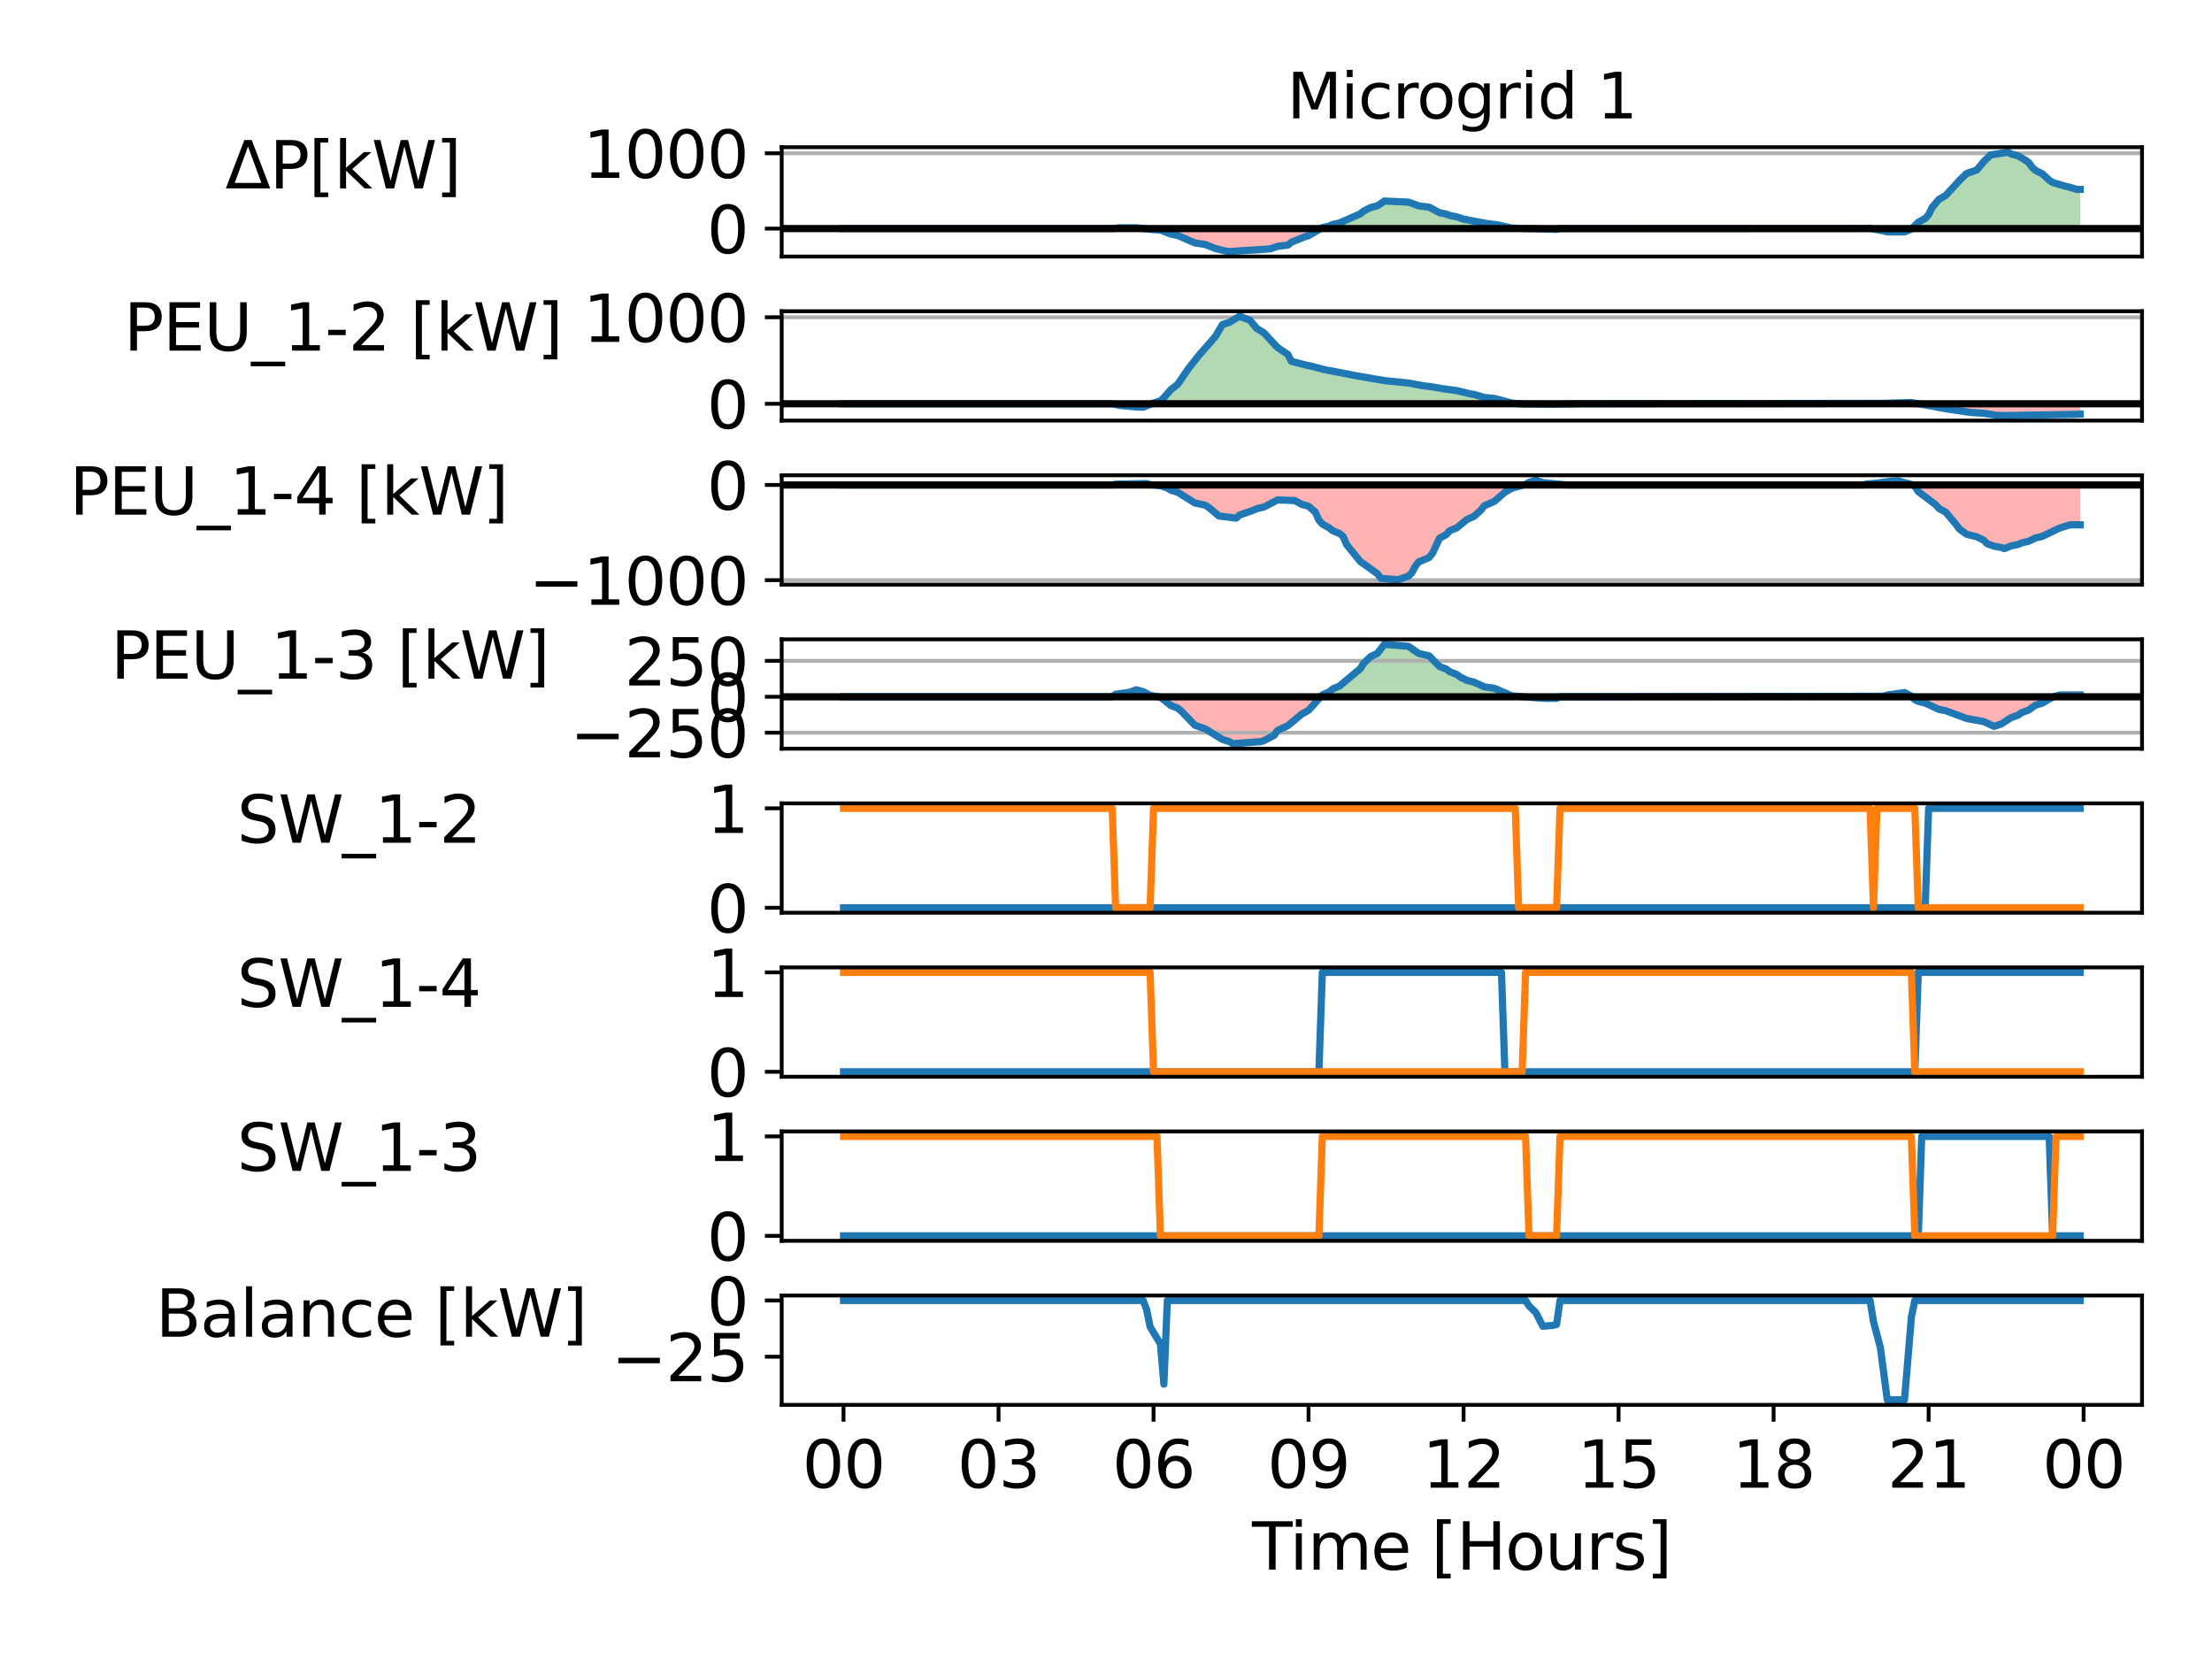 <?xml version="1.0" encoding="utf-8" standalone="no"?>
<!DOCTYPE svg PUBLIC "-//W3C//DTD SVG 1.1//EN"
  "http://www.w3.org/Graphics/SVG/1.1/DTD/svg11.dtd">
<svg xmlns:xlink="http://www.w3.org/1999/xlink" width="460.8pt" height="345.6pt" viewBox="0 0 460.8 345.6" xmlns="http://www.w3.org/2000/svg" version="1.1">
 <defs>
  <style type="text/css">*{stroke-linejoin: round; stroke-linecap: butt}</style>
 </defs>
 <g id="figure_1">
  <g id="patch_1">
   <path d="M 0 345.6 
L 460.8 345.6 
L 460.8 0 
L 0 0 
z
" style="fill: #ffffff"/>
  </g>
  <g id="axes_1">
   <g id="patch_2">
    <path d="M 162.84 53.443 
L 446.22 53.443 
L 446.22 30.66 
L 162.84 30.66 
z
" style="fill: #ffffff"/>
   </g>
   <g id="PolyCollection_1">
    <path d="M 232.411 47.618 
L 232.411 47.478 
L 233.129 47.448 
L 233.846 47.427 
L 234.564 47.407 
L 235.282 47.386 
L 235.999 47.325 
L 236.717 47.444 
L 237.434 47.504 
L 238.152 47.563 
L 238.152 47.618 
L 238.152 47.618 
L 237.434 47.618 
L 236.717 47.618 
L 235.999 47.618 
L 235.282 47.618 
L 234.564 47.618 
L 233.846 47.618 
L 233.129 47.618 
L 232.411 47.618 
z
" clip-path="url(#pd3f917cc57)" style="fill: #008000; fill-opacity: 0.3"/>
    <path d="M 275.467 47.618 
L 275.467 47.412 
L 276.185 47.25 
L 276.902 47.088 
L 277.62 46.763 
L 278.338 46.601 
L 279.055 46.439 
L 279.773 46.115 
L 280.49 45.79 
L 281.208 45.466 
L 281.926 45.142 
L 282.643 44.847 
L 283.361 44.552 
L 284.078 43.961 
L 284.796 43.598 
L 285.514 43.235 
L 286.231 43.053 
L 286.949 42.872 
L 287.666 42.378 
L 288.384 41.884 
L 289.102 41.909 
L 289.819 41.933 
L 290.537 41.957 
L 291.254 42.031 
L 291.972 42.055 
L 292.69 42.079 
L 293.407 42.104 
L 294.125 42.366 
L 294.842 42.627 
L 295.56 42.889 
L 296.278 42.977 
L 296.995 43.064 
L 297.713 43.151 
L 298.43 43.538 
L 299.148 43.924 
L 299.866 44.311 
L 300.583 44.454 
L 301.301 44.597 
L 302.018 44.884 
L 302.736 45.027 
L 303.454 45.171 
L 304.171 45.457 
L 304.889 45.643 
L 305.606 45.829 
L 306.324 45.921 
L 307.042 46.014 
L 307.759 46.2 
L 308.477 46.364 
L 309.194 46.528 
L 309.912 46.583 
L 310.63 46.638 
L 311.347 46.692 
L 312.065 46.857 
L 312.782 47.021 
L 313.5 47.185 
L 314.218 47.349 
L 314.935 47.513 
L 315.653 47.537 
L 316.37 47.561 
L 317.088 47.584 
L 317.806 47.608 
L 317.806 47.618 
L 317.806 47.618 
L 317.088 47.618 
L 316.37 47.618 
L 315.653 47.618 
L 314.935 47.618 
L 314.218 47.618 
L 313.5 47.618 
L 312.782 47.618 
L 312.065 47.618 
L 311.347 47.618 
L 310.63 47.618 
L 309.912 47.618 
L 309.194 47.618 
L 308.477 47.618 
L 307.759 47.618 
L 307.042 47.618 
L 306.324 47.618 
L 305.606 47.618 
L 304.889 47.618 
L 304.171 47.618 
L 303.454 47.618 
L 302.736 47.618 
L 302.018 47.618 
L 301.301 47.618 
L 300.583 47.618 
L 299.866 47.618 
L 299.148 47.618 
L 298.43 47.618 
L 297.713 47.618 
L 296.995 47.618 
L 296.278 47.618 
L 295.56 47.618 
L 294.842 47.618 
L 294.125 47.618 
L 293.407 47.618 
L 292.69 47.618 
L 291.972 47.618 
L 291.254 47.618 
L 290.537 47.618 
L 289.819 47.618 
L 289.102 47.618 
L 288.384 47.618 
L 287.666 47.618 
L 286.949 47.618 
L 286.231 47.618 
L 285.514 47.618 
L 284.796 47.618 
L 284.078 47.618 
L 283.361 47.618 
L 282.643 47.618 
L 281.926 47.618 
L 281.208 47.618 
L 280.49 47.618 
L 279.773 47.618 
L 279.055 47.618 
L 278.338 47.618 
L 277.62 47.618 
L 276.902 47.618 
L 276.185 47.618 
L 275.467 47.618 
z
" clip-path="url(#pd3f917cc57)" style="fill: #008000; fill-opacity: 0.3"/>
    <path d="M 388.848 47.618 
L 388.848 47.589 
L 389.566 47.583 
L 389.566 47.618 
L 389.566 47.618 
L 388.848 47.618 
z
" clip-path="url(#pd3f917cc57)" style="fill: #008000; fill-opacity: 0.3"/>
    <path d="M 398.894 47.618 
L 398.894 47.015 
L 399.612 46.297 
L 400.33 45.906 
L 401.047 45.515 
L 401.765 44.733 
L 402.482 43.221 
L 403.2 42.378 
L 403.918 41.534 
L 404.635 41.112 
L 405.353 40.69 
L 406.07 39.869 
L 406.788 39.049 
L 407.506 38.228 
L 408.223 37.558 
L 408.941 36.888 
L 409.658 36.151 
L 410.376 35.906 
L 411.094 35.66 
L 411.811 35.414 
L 412.529 34.536 
L 413.246 33.658 
L 413.964 32.965 
L 414.682 32.273 
L 415.399 32.129 
L 416.117 32.056 
L 416.834 31.984 
L 417.552 31.84 
L 418.27 31.696 
L 418.987 32.08 
L 419.705 32.272 
L 420.422 32.464 
L 421.14 32.849 
L 421.858 33.335 
L 422.575 33.82 
L 423.293 34.792 
L 424.01 35.493 
L 424.728 35.843 
L 425.445 36.193 
L 426.163 36.861 
L 426.881 37.529 
L 427.598 38.012 
L 428.316 38.254 
L 429.033 38.495 
L 429.751 38.656 
L 430.469 38.817 
L 431.186 38.978 
L 431.904 39.219 
L 432.621 39.461 
L 433.339 39.461 
L 433.339 47.618 
L 433.339 47.618 
L 432.621 47.618 
L 431.904 47.618 
L 431.186 47.618 
L 430.469 47.618 
L 429.751 47.618 
L 429.033 47.618 
L 428.316 47.618 
L 427.598 47.618 
L 426.881 47.618 
L 426.163 47.618 
L 425.445 47.618 
L 424.728 47.618 
L 424.01 47.618 
L 423.293 47.618 
L 422.575 47.618 
L 421.858 47.618 
L 421.14 47.618 
L 420.422 47.618 
L 419.705 47.618 
L 418.987 47.618 
L 418.27 47.618 
L 417.552 47.618 
L 416.834 47.618 
L 416.117 47.618 
L 415.399 47.618 
L 414.682 47.618 
L 413.964 47.618 
L 413.246 47.618 
L 412.529 47.618 
L 411.811 47.618 
L 411.094 47.618 
L 410.376 47.618 
L 409.658 47.618 
L 408.941 47.618 
L 408.223 47.618 
L 407.506 47.618 
L 406.788 47.618 
L 406.07 47.618 
L 405.353 47.618 
L 404.635 47.618 
L 403.918 47.618 
L 403.2 47.618 
L 402.482 47.618 
L 401.765 47.618 
L 401.047 47.618 
L 400.33 47.618 
L 399.612 47.618 
L 398.894 47.618 
z
" clip-path="url(#pd3f917cc57)" style="fill: #008000; fill-opacity: 0.3"/>
   </g>
   <g id="PolyCollection_2">
    <path d="M 238.87 47.618 
L 238.87 47.683 
L 239.587 47.802 
L 240.305 47.842 
L 241.022 47.881 
L 241.74 47.921 
L 242.458 48.202 
L 243.175 48.482 
L 243.893 48.763 
L 244.61 48.903 
L 245.328 49.043 
L 246.046 49.352 
L 246.763 49.661 
L 247.481 49.969 
L 248.198 50.278 
L 248.916 50.603 
L 249.634 50.712 
L 250.351 50.82 
L 251.069 50.929 
L 251.786 51.255 
L 252.504 51.58 
L 253.222 51.787 
L 253.939 51.994 
L 254.657 52.2 
L 255.374 52.304 
L 256.092 52.407 
L 256.81 52.342 
L 257.527 52.276 
L 258.245 52.211 
L 258.962 52.189 
L 259.68 52.167 
L 260.398 52.146 
L 261.115 52.08 
L 261.833 52.015 
L 262.55 51.982 
L 263.268 51.95 
L 263.986 51.884 
L 264.703 51.819 
L 265.421 51.566 
L 266.138 51.313 
L 266.856 51.228 
L 267.574 51.144 
L 268.291 51.06 
L 269.009 50.456 
L 269.726 50.142 
L 270.444 49.828 
L 271.162 49.514 
L 271.879 49.304 
L 272.597 49.094 
L 273.314 48.673 
L 274.032 48.253 
L 274.75 47.832 
L 274.75 47.618 
L 274.75 47.618 
L 274.032 47.618 
L 273.314 47.618 
L 272.597 47.618 
L 271.879 47.618 
L 271.162 47.618 
L 270.444 47.618 
L 269.726 47.618 
L 269.009 47.618 
L 268.291 47.618 
L 267.574 47.618 
L 266.856 47.618 
L 266.138 47.618 
L 265.421 47.618 
L 264.703 47.618 
L 263.986 47.618 
L 263.268 47.618 
L 262.55 47.618 
L 261.833 47.618 
L 261.115 47.618 
L 260.398 47.618 
L 259.68 47.618 
L 258.962 47.618 
L 258.245 47.618 
L 257.527 47.618 
L 256.81 47.618 
L 256.092 47.618 
L 255.374 47.618 
L 254.657 47.618 
L 253.939 47.618 
L 253.222 47.618 
L 252.504 47.618 
L 251.786 47.618 
L 251.069 47.618 
L 250.351 47.618 
L 249.634 47.618 
L 248.916 47.618 
L 248.198 47.618 
L 247.481 47.618 
L 246.763 47.618 
L 246.046 47.618 
L 245.328 47.618 
L 244.61 47.618 
L 243.893 47.618 
L 243.175 47.618 
L 242.458 47.618 
L 241.74 47.618 
L 241.022 47.618 
L 240.305 47.618 
L 239.587 47.618 
L 238.87 47.618 
z
" clip-path="url(#pd3f917cc57)" style="fill: #ff0000; fill-opacity: 0.3"/>
    <path d="M 318.523 47.618 
L 318.523 47.656 
L 319.241 47.679 
L 319.958 47.703 
L 320.676 47.751 
L 321.394 47.798 
L 322.111 47.796 
L 322.829 47.794 
L 323.546 47.791 
L 324.264 47.785 
L 324.264 47.618 
L 324.264 47.618 
L 323.546 47.618 
L 322.829 47.618 
L 322.111 47.618 
L 321.394 47.618 
L 320.676 47.618 
L 319.958 47.618 
L 319.241 47.618 
L 318.523 47.618 
z
" clip-path="url(#pd3f917cc57)" style="fill: #ff0000; fill-opacity: 0.3"/>
    <path d="M 390.283 47.618 
L 390.283 47.765 
L 391.001 47.856 
L 391.718 47.947 
L 392.436 48.129 
L 393.154 48.311 
L 393.871 48.311 
L 394.589 48.311 
L 395.306 48.311 
L 396.024 48.311 
L 396.742 48.311 
L 397.459 48.022 
L 398.177 47.733 
L 398.177 47.618 
L 398.177 47.618 
L 397.459 47.618 
L 396.742 47.618 
L 396.024 47.618 
L 395.306 47.618 
L 394.589 47.618 
L 393.871 47.618 
L 393.154 47.618 
L 392.436 47.618 
L 391.718 47.618 
L 391.001 47.618 
L 390.283 47.618 
z
" clip-path="url(#pd3f917cc57)" style="fill: #ff0000; fill-opacity: 0.3"/>
   </g>
   <g id="matplotlib.axis_1">
    <g id="ytick_1">
     <g id="line2d_1">
      <path d="M 162.84 47.618 
L 446.22 47.618 
" clip-path="url(#pd3f917cc57)" style="fill: none; stroke: #b0b0b0; stroke-width: 0.8; stroke-linecap: square"/>
     </g>
     <g id="line2d_2">
      <defs>
       <path id="m81547cbc18" d="M 0 0 
L -3.5 0 
" style="stroke: #000000; stroke-width: 0.8"/>
      </defs>
      <g>
       <use xlink:href="#m81547cbc18" x="162.84" y="47.618" style="stroke: #000000; stroke-width: 0.8"/>
      </g>
     </g>
     <g id="text_1">
      <!-- 0 -->
      <g transform="translate(147.251 52.747) scale(0.135 -0.135)">
       <defs>
        <path id="DejaVuSans-30" d="M 2034 4250 
Q 1547 4250 1301 3770 
Q 1056 3291 1056 2328 
Q 1056 1369 1301 889 
Q 1547 409 2034 409 
Q 2525 409 2770 889 
Q 3016 1369 3016 2328 
Q 3016 3291 2770 3770 
Q 2525 4250 2034 4250 
z
M 2034 4750 
Q 2819 4750 3233 4129 
Q 3647 3509 3647 2328 
Q 3647 1150 3233 529 
Q 2819 -91 2034 -91 
Q 1250 -91 836 529 
Q 422 1150 422 2328 
Q 422 3509 836 4129 
Q 1250 4750 2034 4750 
z
" transform="scale(0.016)"/>
       </defs>
       <use xlink:href="#DejaVuSans-30"/>
      </g>
     </g>
    </g>
    <g id="ytick_2">
     <g id="line2d_3">
      <path d="M 162.84 31.929 
L 446.22 31.929 
" clip-path="url(#pd3f917cc57)" style="fill: none; stroke: #b0b0b0; stroke-width: 0.8; stroke-linecap: square"/>
     </g>
     <g id="line2d_4">
      <g>
       <use xlink:href="#m81547cbc18" x="162.84" y="31.929" style="stroke: #000000; stroke-width: 0.8"/>
      </g>
     </g>
     <g id="text_2">
      <!-- 1000 -->
      <g transform="translate(121.483 37.058) scale(0.135 -0.135)">
       <defs>
        <path id="DejaVuSans-31" d="M 794 531 
L 1825 531 
L 1825 4091 
L 703 3866 
L 703 4441 
L 1819 4666 
L 2450 4666 
L 2450 531 
L 3481 531 
L 3481 0 
L 794 0 
L 794 531 
z
" transform="scale(0.016)"/>
       </defs>
       <use xlink:href="#DejaVuSans-31"/>
       <use xlink:href="#DejaVuSans-30" x="63.623"/>
       <use xlink:href="#DejaVuSans-30" x="127.246"/>
       <use xlink:href="#DejaVuSans-30" x="190.869"/>
      </g>
     </g>
    </g>
    <g id="text_3">
     <!-- ΔP[kW] -->
     <g transform="translate(46.945 39.244) scale(0.135 -0.135)">
      <defs>
       <path id="DejaVuSans-394" d="M 2188 4044 
L 906 525 
L 3472 525 
L 2188 4044 
z
M 50 0 
L 1831 4666 
L 2547 4666 
L 4325 0 
L 50 0 
z
" transform="scale(0.016)"/>
       <path id="DejaVuSans-50" d="M 1259 4147 
L 1259 2394 
L 2053 2394 
Q 2494 2394 2734 2622 
Q 2975 2850 2975 3272 
Q 2975 3691 2734 3919 
Q 2494 4147 2053 4147 
L 1259 4147 
z
M 628 4666 
L 2053 4666 
Q 2838 4666 3239 4311 
Q 3641 3956 3641 3272 
Q 3641 2581 3239 2228 
Q 2838 1875 2053 1875 
L 1259 1875 
L 1259 0 
L 628 0 
L 628 4666 
z
" transform="scale(0.016)"/>
       <path id="DejaVuSans-5b" d="M 550 4863 
L 1875 4863 
L 1875 4416 
L 1125 4416 
L 1125 -397 
L 1875 -397 
L 1875 -844 
L 550 -844 
L 550 4863 
z
" transform="scale(0.016)"/>
       <path id="DejaVuSans-6b" d="M 581 4863 
L 1159 4863 
L 1159 1991 
L 2875 3500 
L 3609 3500 
L 1753 1863 
L 3688 0 
L 2938 0 
L 1159 1709 
L 1159 0 
L 581 0 
L 581 4863 
z
" transform="scale(0.016)"/>
       <path id="DejaVuSans-57" d="M 213 4666 
L 850 4666 
L 1831 722 
L 2809 4666 
L 3519 4666 
L 4500 722 
L 5478 4666 
L 6119 4666 
L 4947 0 
L 4153 0 
L 3169 4050 
L 2175 0 
L 1381 0 
L 213 4666 
z
" transform="scale(0.016)"/>
       <path id="DejaVuSans-5d" d="M 1947 4863 
L 1947 -844 
L 622 -844 
L 622 -397 
L 1369 -397 
L 1369 4416 
L 622 4416 
L 622 4863 
L 1947 4863 
z
" transform="scale(0.016)"/>
      </defs>
      <use xlink:href="#DejaVuSans-394"/>
      <use xlink:href="#DejaVuSans-50" x="68.408"/>
      <use xlink:href="#DejaVuSans-5b" x="128.711"/>
      <use xlink:href="#DejaVuSans-6b" x="167.725"/>
      <use xlink:href="#DejaVuSans-57" x="225.635"/>
      <use xlink:href="#DejaVuSans-5d" x="324.512"/>
     </g>
    </g>
   </g>
   <g id="line2d_5">
    <path d="M 175.721 47.618 
L 231.694 47.618 
L 233.129 47.448 
L 236.717 47.444 
L 238.87 47.683 
L 240.305 47.842 
L 241.74 47.921 
L 243.893 48.763 
L 245.328 49.043 
L 248.916 50.603 
L 251.069 50.929 
L 253.222 51.787 
L 255.374 52.304 
L 256.092 52.407 
L 259.68 52.167 
L 263.268 51.95 
L 264.703 51.819 
L 266.138 51.313 
L 268.291 51.06 
L 269.009 50.456 
L 271.879 49.304 
L 272.597 49.094 
L 275.467 47.412 
L 276.902 47.088 
L 277.62 46.763 
L 279.055 46.439 
L 283.361 44.552 
L 284.078 43.961 
L 285.514 43.235 
L 286.949 42.872 
L 288.384 41.884 
L 293.407 42.104 
L 295.56 42.889 
L 297.713 43.151 
L 299.866 44.311 
L 301.301 44.597 
L 302.018 44.884 
L 303.454 45.171 
L 304.889 45.643 
L 306.324 45.921 
L 307.759 46.2 
L 309.912 46.583 
L 312.065 46.857 
L 314.935 47.513 
L 324.264 47.785 
L 324.982 47.618 
L 389.566 47.583 
L 391.001 47.856 
L 392.436 48.129 
L 393.154 48.311 
L 396.742 48.311 
L 398.177 47.733 
L 399.612 46.297 
L 401.047 45.515 
L 401.765 44.733 
L 402.482 43.221 
L 403.918 41.534 
L 405.353 40.69 
L 408.223 37.558 
L 409.658 36.151 
L 411.811 35.414 
L 413.246 33.658 
L 414.682 32.273 
L 416.117 32.056 
L 417.552 31.84 
L 418.27 31.696 
L 418.987 32.08 
L 420.422 32.464 
L 421.858 33.335 
L 422.575 33.82 
L 423.293 34.792 
L 424.01 35.493 
L 425.445 36.193 
L 426.881 37.529 
L 427.598 38.012 
L 429.751 38.656 
L 431.904 39.219 
L 432.621 39.461 
L 433.339 39.461 
L 433.339 39.461 
" clip-path="url(#pd3f917cc57)" style="fill: none; stroke: #1f77b4; stroke-width: 1.5; stroke-linecap: square"/>
   </g>
   <g id="line2d_6">
    <path d="M 162.84 47.618 
L 446.22 47.618 
" clip-path="url(#pd3f917cc57)" style="fill: none; stroke: #000000; stroke-width: 1.5; stroke-linecap: square"/>
   </g>
   <g id="patch_3">
    <path d="M 162.84 53.443 
L 162.84 30.66 
" style="fill: none; stroke: #000000; stroke-width: 0.8; stroke-linejoin: miter; stroke-linecap: square"/>
   </g>
   <g id="patch_4">
    <path d="M 446.22 53.443 
L 446.22 30.66 
" style="fill: none; stroke: #000000; stroke-width: 0.8; stroke-linejoin: miter; stroke-linecap: square"/>
   </g>
   <g id="patch_5">
    <path d="M 162.84 53.443 
L 446.22 53.443 
" style="fill: none; stroke: #000000; stroke-width: 0.8; stroke-linejoin: miter; stroke-linecap: square"/>
   </g>
   <g id="patch_6">
    <path d="M 162.84 30.66 
L 446.22 30.66 
" style="fill: none; stroke: #000000; stroke-width: 0.8; stroke-linejoin: miter; stroke-linecap: square"/>
   </g>
   <g id="text_4">
    <!-- Microgrid 1 -->
    <g transform="translate(268.107 24.66) scale(0.13 -0.13)">
     <defs>
      <path id="DejaVuSans-4d" d="M 628 4666 
L 1569 4666 
L 2759 1491 
L 3956 4666 
L 4897 4666 
L 4897 0 
L 4281 0 
L 4281 4097 
L 3078 897 
L 2444 897 
L 1241 4097 
L 1241 0 
L 628 0 
L 628 4666 
z
" transform="scale(0.016)"/>
      <path id="DejaVuSans-69" d="M 603 3500 
L 1178 3500 
L 1178 0 
L 603 0 
L 603 3500 
z
M 603 4863 
L 1178 4863 
L 1178 4134 
L 603 4134 
L 603 4863 
z
" transform="scale(0.016)"/>
      <path id="DejaVuSans-63" d="M 3122 3366 
L 3122 2828 
Q 2878 2963 2633 3030 
Q 2388 3097 2138 3097 
Q 1578 3097 1268 2742 
Q 959 2388 959 1747 
Q 959 1106 1268 751 
Q 1578 397 2138 397 
Q 2388 397 2633 464 
Q 2878 531 3122 666 
L 3122 134 
Q 2881 22 2623 -34 
Q 2366 -91 2075 -91 
Q 1284 -91 818 406 
Q 353 903 353 1747 
Q 353 2603 823 3093 
Q 1294 3584 2113 3584 
Q 2378 3584 2631 3529 
Q 2884 3475 3122 3366 
z
" transform="scale(0.016)"/>
      <path id="DejaVuSans-72" d="M 2631 2963 
Q 2534 3019 2420 3045 
Q 2306 3072 2169 3072 
Q 1681 3072 1420 2755 
Q 1159 2438 1159 1844 
L 1159 0 
L 581 0 
L 581 3500 
L 1159 3500 
L 1159 2956 
Q 1341 3275 1631 3429 
Q 1922 3584 2338 3584 
Q 2397 3584 2469 3576 
Q 2541 3569 2628 3553 
L 2631 2963 
z
" transform="scale(0.016)"/>
      <path id="DejaVuSans-6f" d="M 1959 3097 
Q 1497 3097 1228 2736 
Q 959 2375 959 1747 
Q 959 1119 1226 758 
Q 1494 397 1959 397 
Q 2419 397 2687 759 
Q 2956 1122 2956 1747 
Q 2956 2369 2687 2733 
Q 2419 3097 1959 3097 
z
M 1959 3584 
Q 2709 3584 3137 3096 
Q 3566 2609 3566 1747 
Q 3566 888 3137 398 
Q 2709 -91 1959 -91 
Q 1206 -91 779 398 
Q 353 888 353 1747 
Q 353 2609 779 3096 
Q 1206 3584 1959 3584 
z
" transform="scale(0.016)"/>
      <path id="DejaVuSans-67" d="M 2906 1791 
Q 2906 2416 2648 2759 
Q 2391 3103 1925 3103 
Q 1463 3103 1205 2759 
Q 947 2416 947 1791 
Q 947 1169 1205 825 
Q 1463 481 1925 481 
Q 2391 481 2648 825 
Q 2906 1169 2906 1791 
z
M 3481 434 
Q 3481 -459 3084 -895 
Q 2688 -1331 1869 -1331 
Q 1566 -1331 1297 -1286 
Q 1028 -1241 775 -1147 
L 775 -588 
Q 1028 -725 1275 -790 
Q 1522 -856 1778 -856 
Q 2344 -856 2625 -561 
Q 2906 -266 2906 331 
L 2906 616 
Q 2728 306 2450 153 
Q 2172 0 1784 0 
Q 1141 0 747 490 
Q 353 981 353 1791 
Q 353 2603 747 3093 
Q 1141 3584 1784 3584 
Q 2172 3584 2450 3431 
Q 2728 3278 2906 2969 
L 2906 3500 
L 3481 3500 
L 3481 434 
z
" transform="scale(0.016)"/>
      <path id="DejaVuSans-64" d="M 2906 2969 
L 2906 4863 
L 3481 4863 
L 3481 0 
L 2906 0 
L 2906 525 
Q 2725 213 2448 61 
Q 2172 -91 1784 -91 
Q 1150 -91 751 415 
Q 353 922 353 1747 
Q 353 2572 751 3078 
Q 1150 3584 1784 3584 
Q 2172 3584 2448 3432 
Q 2725 3281 2906 2969 
z
M 947 1747 
Q 947 1113 1208 752 
Q 1469 391 1925 391 
Q 2381 391 2643 752 
Q 2906 1113 2906 1747 
Q 2906 2381 2643 2742 
Q 2381 3103 1925 3103 
Q 1469 3103 1208 2742 
Q 947 2381 947 1747 
z
" transform="scale(0.016)"/>
      <path id="DejaVuSans-20" transform="scale(0.016)"/>
     </defs>
     <use xlink:href="#DejaVuSans-4d"/>
     <use xlink:href="#DejaVuSans-69" x="86.279"/>
     <use xlink:href="#DejaVuSans-63" x="114.062"/>
     <use xlink:href="#DejaVuSans-72" x="169.043"/>
     <use xlink:href="#DejaVuSans-6f" x="207.906"/>
     <use xlink:href="#DejaVuSans-67" x="269.088"/>
     <use xlink:href="#DejaVuSans-72" x="332.564"/>
     <use xlink:href="#DejaVuSans-69" x="373.678"/>
     <use xlink:href="#DejaVuSans-64" x="401.461"/>
     <use xlink:href="#DejaVuSans-20" x="464.938"/>
     <use xlink:href="#DejaVuSans-31" x="496.725"/>
    </g>
   </g>
  </g>
  <g id="axes_2">
   <g id="patch_7">
    <path d="M 162.84 87.617 
L 446.22 87.617 
L 446.22 64.834 
L 162.84 64.834 
z
" style="fill: #ffffff"/>
   </g>
   <g id="PolyCollection_3">
    <path d="M 240.305 84.113 
L 240.305 83.957 
L 241.022 83.733 
L 241.74 83.508 
L 242.458 82.836 
L 243.175 82.009 
L 243.893 81.181 
L 244.61 80.628 
L 245.328 80.075 
L 246.046 78.969 
L 246.763 77.863 
L 247.481 76.904 
L 248.198 75.944 
L 248.916 74.984 
L 249.634 74.162 
L 250.351 73.34 
L 251.069 72.518 
L 251.786 71.7 
L 252.504 70.882 
L 253.222 70.064 
L 253.939 68.829 
L 254.657 67.593 
L 255.374 67.378 
L 256.092 67.162 
L 256.81 66.731 
L 257.527 66.3 
L 258.245 65.869 
L 258.962 66.156 
L 259.68 66.444 
L 260.398 66.73 
L 261.115 67.592 
L 261.833 68.452 
L 262.55 68.883 
L 263.268 69.313 
L 263.986 70.084 
L 264.703 70.855 
L 265.421 71.625 
L 266.138 72.396 
L 266.856 72.874 
L 267.574 73.352 
L 268.291 73.829 
L 269.009 75.263 
L 269.726 75.475 
L 270.444 75.687 
L 271.162 75.899 
L 271.879 76.005 
L 272.597 76.111 
L 273.314 76.323 
L 274.032 76.536 
L 274.75 76.748 
L 275.467 76.96 
L 276.185 77.066 
L 276.902 77.172 
L 277.62 77.384 
L 278.338 77.49 
L 279.055 77.596 
L 279.773 77.752 
L 280.49 77.908 
L 281.208 78.064 
L 281.926 78.22 
L 282.643 78.298 
L 283.361 78.376 
L 284.078 78.532 
L 284.796 78.688 
L 285.514 78.844 
L 286.231 78.922 
L 286.949 79 
L 287.666 79.156 
L 288.384 79.312 
L 289.102 79.363 
L 289.819 79.416 
L 290.537 79.467 
L 291.254 79.623 
L 291.972 79.678 
L 292.69 79.732 
L 293.407 79.786 
L 294.125 79.949 
L 294.842 80.111 
L 295.56 80.274 
L 296.278 80.328 
L 296.995 80.383 
L 297.713 80.437 
L 298.43 80.6 
L 299.148 80.753 
L 299.866 80.906 
L 300.583 80.983 
L 301.301 81.059 
L 302.018 81.213 
L 302.736 81.29 
L 303.454 81.366 
L 304.171 81.565 
L 304.889 81.763 
L 305.606 81.962 
L 306.324 82.061 
L 307.042 82.16 
L 307.759 82.372 
L 308.477 82.584 
L 309.194 82.796 
L 309.912 82.867 
L 310.63 82.937 
L 311.347 83.008 
L 312.065 83.22 
L 312.782 83.405 
L 313.5 83.59 
L 314.218 83.776 
L 314.935 83.961 
L 315.653 84.054 
L 315.653 84.113 
L 315.653 84.113 
L 314.935 84.113 
L 314.218 84.113 
L 313.5 84.113 
L 312.782 84.113 
L 312.065 84.113 
L 311.347 84.113 
L 310.63 84.113 
L 309.912 84.113 
L 309.194 84.113 
L 308.477 84.113 
L 307.759 84.113 
L 307.042 84.113 
L 306.324 84.113 
L 305.606 84.113 
L 304.889 84.113 
L 304.171 84.113 
L 303.454 84.113 
L 302.736 84.113 
L 302.018 84.113 
L 301.301 84.113 
L 300.583 84.113 
L 299.866 84.113 
L 299.148 84.113 
L 298.43 84.113 
L 297.713 84.113 
L 296.995 84.113 
L 296.278 84.113 
L 295.56 84.113 
L 294.842 84.113 
L 294.125 84.113 
L 293.407 84.113 
L 292.69 84.113 
L 291.972 84.113 
L 291.254 84.113 
L 290.537 84.113 
L 289.819 84.113 
L 289.102 84.113 
L 288.384 84.113 
L 287.666 84.113 
L 286.949 84.113 
L 286.231 84.113 
L 285.514 84.113 
L 284.796 84.113 
L 284.078 84.113 
L 283.361 84.113 
L 282.643 84.113 
L 281.926 84.113 
L 281.208 84.113 
L 280.49 84.113 
L 279.773 84.113 
L 279.055 84.113 
L 278.338 84.113 
L 277.62 84.113 
L 276.902 84.113 
L 276.185 84.113 
L 275.467 84.113 
L 274.75 84.113 
L 274.032 84.113 
L 273.314 84.113 
L 272.597 84.113 
L 271.879 84.113 
L 271.162 84.113 
L 270.444 84.113 
L 269.726 84.113 
L 269.009 84.113 
L 268.291 84.113 
L 267.574 84.113 
L 266.856 84.113 
L 266.138 84.113 
L 265.421 84.113 
L 264.703 84.113 
L 263.986 84.113 
L 263.268 84.113 
L 262.55 84.113 
L 261.833 84.113 
L 261.115 84.113 
L 260.398 84.113 
L 259.68 84.113 
L 258.962 84.113 
L 258.245 84.113 
L 257.527 84.113 
L 256.81 84.113 
L 256.092 84.113 
L 255.374 84.113 
L 254.657 84.113 
L 253.939 84.113 
L 253.222 84.113 
L 252.504 84.113 
L 251.786 84.113 
L 251.069 84.113 
L 250.351 84.113 
L 249.634 84.113 
L 248.916 84.113 
L 248.198 84.113 
L 247.481 84.113 
L 246.763 84.113 
L 246.046 84.113 
L 245.328 84.113 
L 244.61 84.113 
L 243.893 84.113 
L 243.175 84.113 
L 242.458 84.113 
L 241.74 84.113 
L 241.022 84.113 
L 240.305 84.113 
z
" clip-path="url(#p283ca36880)" style="fill: #008000; fill-opacity: 0.3"/>
    <path d="M 388.848 84.113 
L 388.848 84.017 
L 389.566 84.037 
L 389.566 84.113 
L 389.566 84.113 
L 388.848 84.113 
z
" clip-path="url(#p283ca36880)" style="fill: #008000; fill-opacity: 0.3"/>
    <path d="M 391.001 84.113 
L 391.001 84.094 
L 391.718 84.071 
L 392.436 84.027 
L 393.154 83.982 
L 393.871 83.967 
L 394.589 83.952 
L 395.306 83.938 
L 396.024 83.915 
L 396.742 83.893 
L 397.459 83.871 
L 398.177 83.848 
L 398.894 84.005 
L 398.894 84.113 
L 398.894 84.113 
L 398.177 84.113 
L 397.459 84.113 
L 396.742 84.113 
L 396.024 84.113 
L 395.306 84.113 
L 394.589 84.113 
L 393.871 84.113 
L 393.154 84.113 
L 392.436 84.113 
L 391.718 84.113 
L 391.001 84.113 
z
" clip-path="url(#p283ca36880)" style="fill: #008000; fill-opacity: 0.3"/>
   </g>
   <g id="PolyCollection_4">
    <path d="M 232.411 84.113 
L 232.411 84.299 
L 233.129 84.435 
L 233.846 84.524 
L 234.564 84.615 
L 235.282 84.705 
L 235.999 84.745 
L 236.717 84.785 
L 237.434 84.805 
L 238.152 84.825 
L 238.87 84.503 
L 239.587 84.181 
L 239.587 84.113 
L 239.587 84.113 
L 238.87 84.113 
L 238.152 84.113 
L 237.434 84.113 
L 236.717 84.113 
L 235.999 84.113 
L 235.282 84.113 
L 234.564 84.113 
L 233.846 84.113 
L 233.129 84.113 
L 232.411 84.113 
z
" clip-path="url(#p283ca36880)" style="fill: #ff0000; fill-opacity: 0.3"/>
    <path d="M 316.37 84.113 
L 316.37 84.146 
L 317.088 84.163 
L 317.806 84.179 
L 318.523 84.212 
L 319.241 84.228 
L 319.958 84.245 
L 320.676 84.278 
L 321.394 84.25 
L 322.111 84.241 
L 322.829 84.232 
L 323.546 84.223 
L 324.264 84.196 
L 324.264 84.113 
L 324.264 84.113 
L 323.546 84.113 
L 322.829 84.113 
L 322.111 84.113 
L 321.394 84.113 
L 320.676 84.113 
L 319.958 84.113 
L 319.241 84.113 
L 318.523 84.113 
L 317.806 84.113 
L 317.088 84.113 
L 316.37 84.113 
z
" clip-path="url(#p283ca36880)" style="fill: #ff0000; fill-opacity: 0.3"/>
    <path d="M 390.283 84.113 
L 390.283 84.116 
L 390.283 84.113 
L 390.283 84.113 
z
" clip-path="url(#p283ca36880)" style="fill: #ff0000; fill-opacity: 0.3"/>
    <path d="M 399.612 84.113 
L 399.612 84.162 
L 400.33 84.241 
L 401.047 84.319 
L 401.765 84.476 
L 402.482 84.633 
L 403.2 84.79 
L 403.918 84.947 
L 404.635 85.026 
L 405.353 85.104 
L 406.07 85.261 
L 406.788 85.381 
L 407.506 85.501 
L 408.223 85.621 
L 408.941 85.741 
L 409.658 85.861 
L 410.376 85.901 
L 411.094 85.941 
L 411.811 85.981 
L 412.529 86.041 
L 413.246 86.101 
L 413.964 86.221 
L 414.682 86.341 
L 415.399 86.461 
L 416.117 86.521 
L 416.834 86.581 
L 417.552 86.572 
L 418.27 86.563 
L 418.987 86.555 
L 419.705 86.55 
L 420.422 86.546 
L 421.14 86.538 
L 421.858 86.533 
L 422.575 86.529 
L 423.293 86.52 
L 424.01 86.511 
L 424.728 86.507 
L 425.445 86.503 
L 426.163 86.494 
L 426.881 86.456 
L 427.598 86.418 
L 428.316 86.399 
L 429.033 86.38 
L 429.751 86.367 
L 430.469 86.355 
L 431.186 86.342 
L 431.904 86.323 
L 432.621 86.304 
L 433.339 86.266 
L 433.339 84.113 
L 433.339 84.113 
L 432.621 84.113 
L 431.904 84.113 
L 431.186 84.113 
L 430.469 84.113 
L 429.751 84.113 
L 429.033 84.113 
L 428.316 84.113 
L 427.598 84.113 
L 426.881 84.113 
L 426.163 84.113 
L 425.445 84.113 
L 424.728 84.113 
L 424.01 84.113 
L 423.293 84.113 
L 422.575 84.113 
L 421.858 84.113 
L 421.14 84.113 
L 420.422 84.113 
L 419.705 84.113 
L 418.987 84.113 
L 418.27 84.113 
L 417.552 84.113 
L 416.834 84.113 
L 416.117 84.113 
L 415.399 84.113 
L 414.682 84.113 
L 413.964 84.113 
L 413.246 84.113 
L 412.529 84.113 
L 411.811 84.113 
L 411.094 84.113 
L 410.376 84.113 
L 409.658 84.113 
L 408.941 84.113 
L 408.223 84.113 
L 407.506 84.113 
L 406.788 84.113 
L 406.07 84.113 
L 405.353 84.113 
L 404.635 84.113 
L 403.918 84.113 
L 403.2 84.113 
L 402.482 84.113 
L 401.765 84.113 
L 401.047 84.113 
L 400.33 84.113 
L 399.612 84.113 
z
" clip-path="url(#p283ca36880)" style="fill: #ff0000; fill-opacity: 0.3"/>
   </g>
   <g id="matplotlib.axis_2">
    <g id="ytick_3">
     <g id="line2d_7">
      <path d="M 162.84 84.113 
L 446.22 84.113 
" clip-path="url(#p283ca36880)" style="fill: none; stroke: #b0b0b0; stroke-width: 0.8; stroke-linecap: square"/>
     </g>
     <g id="line2d_8">
      <g>
       <use xlink:href="#m81547cbc18" x="162.84" y="84.113" style="stroke: #000000; stroke-width: 0.8"/>
      </g>
     </g>
     <g id="text_5">
      <!-- 0 -->
      <g transform="translate(147.251 89.242) scale(0.135 -0.135)">
       <use xlink:href="#DejaVuSans-30"/>
      </g>
     </g>
    </g>
    <g id="ytick_4">
     <g id="line2d_9">
      <path d="M 162.84 66.09 
L 446.22 66.09 
" clip-path="url(#p283ca36880)" style="fill: none; stroke: #b0b0b0; stroke-width: 0.8; stroke-linecap: square"/>
     </g>
     <g id="line2d_10">
      <g>
       <use xlink:href="#m81547cbc18" x="162.84" y="66.09" style="stroke: #000000; stroke-width: 0.8"/>
      </g>
     </g>
     <g id="text_6">
      <!-- 1000 -->
      <g transform="translate(121.483 71.219) scale(0.135 -0.135)">
       <use xlink:href="#DejaVuSans-31"/>
       <use xlink:href="#DejaVuSans-30" x="63.623"/>
       <use xlink:href="#DejaVuSans-30" x="127.246"/>
       <use xlink:href="#DejaVuSans-30" x="190.869"/>
      </g>
     </g>
    </g>
    <g id="text_7">
     <!-- PEU_1-2 [kW] -->
     <g transform="translate(25.812 73.042) scale(0.135 -0.135)">
      <defs>
       <path id="DejaVuSans-45" d="M 628 4666 
L 3578 4666 
L 3578 4134 
L 1259 4134 
L 1259 2753 
L 3481 2753 
L 3481 2222 
L 1259 2222 
L 1259 531 
L 3634 531 
L 3634 0 
L 628 0 
L 628 4666 
z
" transform="scale(0.016)"/>
       <path id="DejaVuSans-55" d="M 556 4666 
L 1191 4666 
L 1191 1831 
Q 1191 1081 1462 751 
Q 1734 422 2344 422 
Q 2950 422 3222 751 
Q 3494 1081 3494 1831 
L 3494 4666 
L 4128 4666 
L 4128 1753 
Q 4128 841 3676 375 
Q 3225 -91 2344 -91 
Q 1459 -91 1007 375 
Q 556 841 556 1753 
L 556 4666 
z
" transform="scale(0.016)"/>
       <path id="DejaVuSans-5f" d="M 3263 -1063 
L 3263 -1509 
L -63 -1509 
L -63 -1063 
L 3263 -1063 
z
" transform="scale(0.016)"/>
       <path id="DejaVuSans-2d" d="M 313 2009 
L 1997 2009 
L 1997 1497 
L 313 1497 
L 313 2009 
z
" transform="scale(0.016)"/>
       <path id="DejaVuSans-32" d="M 1228 531 
L 3431 531 
L 3431 0 
L 469 0 
L 469 531 
Q 828 903 1448 1529 
Q 2069 2156 2228 2338 
Q 2531 2678 2651 2914 
Q 2772 3150 2772 3378 
Q 2772 3750 2511 3984 
Q 2250 4219 1831 4219 
Q 1534 4219 1204 4116 
Q 875 4013 500 3803 
L 500 4441 
Q 881 4594 1212 4672 
Q 1544 4750 1819 4750 
Q 2544 4750 2975 4387 
Q 3406 4025 3406 3419 
Q 3406 3131 3298 2873 
Q 3191 2616 2906 2266 
Q 2828 2175 2409 1742 
Q 1991 1309 1228 531 
z
" transform="scale(0.016)"/>
      </defs>
      <use xlink:href="#DejaVuSans-50"/>
      <use xlink:href="#DejaVuSans-45" x="60.303"/>
      <use xlink:href="#DejaVuSans-55" x="123.486"/>
      <use xlink:href="#DejaVuSans-5f" x="196.68"/>
      <use xlink:href="#DejaVuSans-31" x="246.68"/>
      <use xlink:href="#DejaVuSans-2d" x="310.303"/>
      <use xlink:href="#DejaVuSans-32" x="346.387"/>
      <use xlink:href="#DejaVuSans-20" x="410.01"/>
      <use xlink:href="#DejaVuSans-5b" x="441.797"/>
      <use xlink:href="#DejaVuSans-6b" x="480.811"/>
      <use xlink:href="#DejaVuSans-57" x="538.721"/>
      <use xlink:href="#DejaVuSans-5d" x="637.598"/>
     </g>
    </g>
   </g>
   <g id="line2d_11">
    <path d="M 175.721 84.113 
L 231.694 84.113 
L 233.129 84.435 
L 236.717 84.785 
L 238.152 84.825 
L 240.305 83.957 
L 241.74 83.508 
L 242.458 82.836 
L 243.893 81.181 
L 245.328 80.075 
L 247.481 76.904 
L 249.634 74.162 
L 253.222 70.064 
L 254.657 67.593 
L 256.092 67.162 
L 258.245 65.869 
L 260.398 66.73 
L 261.833 68.452 
L 263.268 69.313 
L 266.138 72.396 
L 268.291 73.829 
L 269.009 75.263 
L 271.879 76.005 
L 273.314 76.323 
L 276.185 77.066 
L 279.055 77.596 
L 282.643 78.298 
L 284.078 78.532 
L 286.231 78.922 
L 287.666 79.156 
L 289.102 79.363 
L 293.407 79.786 
L 296.278 80.328 
L 298.43 80.6 
L 300.583 80.983 
L 303.454 81.366 
L 306.324 82.061 
L 307.042 82.16 
L 309.194 82.796 
L 311.347 83.008 
L 314.935 83.961 
L 317.088 84.163 
L 323.546 84.223 
L 329.287 84.113 
L 392.436 84.027 
L 396.024 83.915 
L 398.177 83.848 
L 400.33 84.241 
L 401.765 84.476 
L 404.635 85.026 
L 406.07 85.261 
L 410.376 85.901 
L 413.246 86.101 
L 416.117 86.521 
L 417.552 86.572 
L 432.621 86.304 
L 433.339 86.266 
L 433.339 86.266 
" clip-path="url(#p283ca36880)" style="fill: none; stroke: #1f77b4; stroke-width: 1.5; stroke-linecap: square"/>
   </g>
   <g id="line2d_12">
    <path d="M 162.84 84.113 
L 446.22 84.113 
" clip-path="url(#p283ca36880)" style="fill: none; stroke: #000000; stroke-width: 1.5; stroke-linecap: square"/>
   </g>
   <g id="patch_8">
    <path d="M 162.84 87.617 
L 162.84 64.834 
" style="fill: none; stroke: #000000; stroke-width: 0.8; stroke-linejoin: miter; stroke-linecap: square"/>
   </g>
   <g id="patch_9">
    <path d="M 446.22 87.617 
L 446.22 64.834 
" style="fill: none; stroke: #000000; stroke-width: 0.8; stroke-linejoin: miter; stroke-linecap: square"/>
   </g>
   <g id="patch_10">
    <path d="M 162.84 87.617 
L 446.22 87.617 
" style="fill: none; stroke: #000000; stroke-width: 0.8; stroke-linejoin: miter; stroke-linecap: square"/>
   </g>
   <g id="patch_11">
    <path d="M 162.84 64.834 
L 446.22 64.834 
" style="fill: none; stroke: #000000; stroke-width: 0.8; stroke-linejoin: miter; stroke-linecap: square"/>
   </g>
  </g>
  <g id="axes_3">
   <g id="patch_12">
    <path d="M 162.84 121.79 
L 446.22 121.79 
L 446.22 99.008 
L 162.84 99.008 
z
" style="fill: #ffffff"/>
   </g>
   <g id="PolyCollection_5">
    <path d="M 232.411 101.029 
L 232.411 100.857 
L 233.129 100.841 
L 233.846 100.833 
L 234.564 100.825 
L 235.282 100.818 
L 235.999 100.794 
L 236.717 100.771 
L 237.434 100.759 
L 238.152 100.747 
L 238.87 100.724 
L 239.587 100.959 
L 239.587 101.029 
L 239.587 101.029 
L 238.87 101.029 
L 238.152 101.029 
L 237.434 101.029 
L 236.717 101.029 
L 235.999 101.029 
L 235.282 101.029 
L 234.564 101.029 
L 233.846 101.029 
L 233.129 101.029 
L 232.411 101.029 
z
" clip-path="url(#p857f19aa97)" style="fill: #008000; fill-opacity: 0.3"/>
    <path d="M 317.806 101.029 
L 317.806 100.904 
L 318.523 100.474 
L 319.241 100.259 
L 319.958 100.043 
L 320.676 100.288 
L 321.394 100.532 
L 322.111 100.613 
L 322.829 100.695 
L 323.546 100.776 
L 324.264 100.859 
L 324.264 101.029 
L 324.264 101.029 
L 323.546 101.029 
L 322.829 101.029 
L 322.111 101.029 
L 321.394 101.029 
L 320.676 101.029 
L 319.958 101.029 
L 319.241 101.029 
L 318.523 101.029 
L 317.806 101.029 
z
" clip-path="url(#p857f19aa97)" style="fill: #008000; fill-opacity: 0.3"/>
    <path d="M 388.848 101.029 
L 388.848 100.834 
L 389.566 100.807 
L 390.283 100.701 
L 391.001 100.647 
L 391.718 100.594 
L 392.436 100.448 
L 393.154 100.301 
L 393.871 100.253 
L 394.589 100.204 
L 395.306 100.155 
L 396.024 100.345 
L 396.742 100.536 
L 397.459 100.726 
L 398.177 100.916 
L 398.177 101.029 
L 398.177 101.029 
L 397.459 101.029 
L 396.742 101.029 
L 396.024 101.029 
L 395.306 101.029 
L 394.589 101.029 
L 393.871 101.029 
L 393.154 101.029 
L 392.436 101.029 
L 391.718 101.029 
L 391.001 101.029 
L 390.283 101.029 
L 389.566 101.029 
L 388.848 101.029 
z
" clip-path="url(#p857f19aa97)" style="fill: #008000; fill-opacity: 0.3"/>
   </g>
   <g id="PolyCollection_6">
    <path d="M 240.305 101.029 
L 240.305 101.037 
L 241.022 101.116 
L 241.74 101.194 
L 242.458 101.429 
L 243.175 101.664 
L 243.893 102.102 
L 244.61 102.32 
L 245.328 102.539 
L 246.046 102.976 
L 246.763 103.414 
L 247.481 103.851 
L 248.198 104.313 
L 248.916 104.775 
L 249.634 104.929 
L 250.351 105.083 
L 251.069 105.237 
L 251.786 105.7 
L 252.504 106.298 
L 253.222 106.896 
L 253.939 107.494 
L 254.657 107.603 
L 255.374 107.658 
L 256.092 107.713 
L 256.81 107.822 
L 257.527 107.931 
L 258.245 107.274 
L 258.962 107.056 
L 259.68 106.837 
L 260.398 106.618 
L 261.115 106.29 
L 261.833 105.962 
L 262.55 105.797 
L 263.268 105.633 
L 263.986 105.305 
L 264.703 104.916 
L 265.421 104.527 
L 266.138 104.138 
L 266.856 104.154 
L 267.574 104.17 
L 268.291 104.186 
L 269.009 104.235 
L 269.726 104.283 
L 270.444 104.672 
L 271.162 105.06 
L 271.879 105.254 
L 272.597 105.449 
L 273.314 106.08 
L 274.032 106.71 
L 274.75 108.364 
L 275.467 109.17 
L 276.185 109.573 
L 276.902 109.976 
L 277.62 110.556 
L 278.338 110.847 
L 279.055 111.137 
L 279.773 111.717 
L 280.49 113.405 
L 281.208 114.31 
L 281.926 115.216 
L 282.643 116.087 
L 283.361 116.958 
L 284.078 117.495 
L 284.796 118.032 
L 285.514 118.569 
L 286.231 119.043 
L 286.949 119.517 
L 287.666 120.464 
L 288.384 120.561 
L 289.102 120.593 
L 289.819 120.626 
L 290.537 120.658 
L 291.254 120.755 
L 291.972 120.512 
L 292.69 120.269 
L 293.407 120.026 
L 294.125 119.296 
L 294.842 117.937 
L 295.56 117.037 
L 296.278 116.737 
L 296.995 116.438 
L 297.713 116.138 
L 298.43 115.239 
L 299.148 113.691 
L 299.866 112.143 
L 300.583 111.745 
L 301.301 111.348 
L 302.018 110.552 
L 302.736 110.26 
L 303.454 109.967 
L 304.171 109.382 
L 304.889 108.797 
L 305.606 108.212 
L 306.324 107.895 
L 307.042 107.577 
L 307.759 106.942 
L 308.477 106.306 
L 309.194 105.363 
L 309.912 105.049 
L 310.63 104.735 
L 311.347 104.42 
L 312.065 103.788 
L 312.782 103.156 
L 313.5 102.524 
L 314.218 102.119 
L 314.935 101.714 
L 315.653 101.512 
L 316.37 101.309 
L 317.088 101.107 
L 317.088 101.029 
L 317.088 101.029 
L 316.37 101.029 
L 315.653 101.029 
L 314.935 101.029 
L 314.218 101.029 
L 313.5 101.029 
L 312.782 101.029 
L 312.065 101.029 
L 311.347 101.029 
L 310.63 101.029 
L 309.912 101.029 
L 309.194 101.029 
L 308.477 101.029 
L 307.759 101.029 
L 307.042 101.029 
L 306.324 101.029 
L 305.606 101.029 
L 304.889 101.029 
L 304.171 101.029 
L 303.454 101.029 
L 302.736 101.029 
L 302.018 101.029 
L 301.301 101.029 
L 300.583 101.029 
L 299.866 101.029 
L 299.148 101.029 
L 298.43 101.029 
L 297.713 101.029 
L 296.995 101.029 
L 296.278 101.029 
L 295.56 101.029 
L 294.842 101.029 
L 294.125 101.029 
L 293.407 101.029 
L 292.69 101.029 
L 291.972 101.029 
L 291.254 101.029 
L 290.537 101.029 
L 289.819 101.029 
L 289.102 101.029 
L 288.384 101.029 
L 287.666 101.029 
L 286.949 101.029 
L 286.231 101.029 
L 285.514 101.029 
L 284.796 101.029 
L 284.078 101.029 
L 283.361 101.029 
L 282.643 101.029 
L 281.926 101.029 
L 281.208 101.029 
L 280.49 101.029 
L 279.773 101.029 
L 279.055 101.029 
L 278.338 101.029 
L 277.62 101.029 
L 276.902 101.029 
L 276.185 101.029 
L 275.467 101.029 
L 274.75 101.029 
L 274.032 101.029 
L 273.314 101.029 
L 272.597 101.029 
L 271.879 101.029 
L 271.162 101.029 
L 270.444 101.029 
L 269.726 101.029 
L 269.009 101.029 
L 268.291 101.029 
L 267.574 101.029 
L 266.856 101.029 
L 266.138 101.029 
L 265.421 101.029 
L 264.703 101.029 
L 263.986 101.029 
L 263.268 101.029 
L 262.55 101.029 
L 261.833 101.029 
L 261.115 101.029 
L 260.398 101.029 
L 259.68 101.029 
L 258.962 101.029 
L 258.245 101.029 
L 257.527 101.029 
L 256.81 101.029 
L 256.092 101.029 
L 255.374 101.029 
L 254.657 101.029 
L 253.939 101.029 
L 253.222 101.029 
L 252.504 101.029 
L 251.786 101.029 
L 251.069 101.029 
L 250.351 101.029 
L 249.634 101.029 
L 248.916 101.029 
L 248.198 101.029 
L 247.481 101.029 
L 246.763 101.029 
L 246.046 101.029 
L 245.328 101.029 
L 244.61 101.029 
L 243.893 101.029 
L 243.175 101.029 
L 242.458 101.029 
L 241.74 101.029 
L 241.022 101.029 
L 240.305 101.029 
z
" clip-path="url(#p857f19aa97)" style="fill: #ff0000; fill-opacity: 0.3"/>
    <path d="M 398.894 101.029 
L 398.894 101.297 
L 399.612 102.402 
L 400.33 102.954 
L 401.047 103.507 
L 401.765 104.041 
L 402.482 104.576 
L 403.2 105.11 
L 403.918 105.912 
L 404.635 106.313 
L 405.353 106.714 
L 406.07 107.516 
L 406.788 108.317 
L 407.506 109.279 
L 408.223 110.24 
L 408.941 110.765 
L 409.658 111.29 
L 410.376 111.466 
L 411.094 111.641 
L 411.811 111.816 
L 412.529 112.178 
L 413.246 112.54 
L 413.964 113.264 
L 414.682 113.521 
L 415.399 113.779 
L 416.117 113.907 
L 416.834 114.036 
L 417.552 114.293 
L 418.27 114.001 
L 418.987 113.709 
L 419.705 113.563 
L 420.422 113.418 
L 421.14 113.093 
L 421.858 112.93 
L 422.575 112.768 
L 423.293 112.422 
L 424.01 112.076 
L 424.728 111.904 
L 425.445 111.731 
L 426.163 111.385 
L 426.881 111.039 
L 427.598 110.693 
L 428.316 110.353 
L 429.033 110.013 
L 429.751 109.786 
L 430.469 109.56 
L 431.186 109.333 
L 431.904 109.333 
L 432.621 109.333 
L 433.339 109.333 
L 433.339 101.029 
L 433.339 101.029 
L 432.621 101.029 
L 431.904 101.029 
L 431.186 101.029 
L 430.469 101.029 
L 429.751 101.029 
L 429.033 101.029 
L 428.316 101.029 
L 427.598 101.029 
L 426.881 101.029 
L 426.163 101.029 
L 425.445 101.029 
L 424.728 101.029 
L 424.01 101.029 
L 423.293 101.029 
L 422.575 101.029 
L 421.858 101.029 
L 421.14 101.029 
L 420.422 101.029 
L 419.705 101.029 
L 418.987 101.029 
L 418.27 101.029 
L 417.552 101.029 
L 416.834 101.029 
L 416.117 101.029 
L 415.399 101.029 
L 414.682 101.029 
L 413.964 101.029 
L 413.246 101.029 
L 412.529 101.029 
L 411.811 101.029 
L 411.094 101.029 
L 410.376 101.029 
L 409.658 101.029 
L 408.941 101.029 
L 408.223 101.029 
L 407.506 101.029 
L 406.788 101.029 
L 406.07 101.029 
L 405.353 101.029 
L 404.635 101.029 
L 403.918 101.029 
L 403.2 101.029 
L 402.482 101.029 
L 401.765 101.029 
L 401.047 101.029 
L 400.33 101.029 
L 399.612 101.029 
L 398.894 101.029 
z
" clip-path="url(#p857f19aa97)" style="fill: #ff0000; fill-opacity: 0.3"/>
   </g>
   <g id="matplotlib.axis_3">
    <g id="ytick_5">
     <g id="line2d_13">
      <path d="M 162.84 120.858 
L 446.22 120.858 
" clip-path="url(#p857f19aa97)" style="fill: none; stroke: #b0b0b0; stroke-width: 0.8; stroke-linecap: square"/>
     </g>
     <g id="line2d_14">
      <g>
       <use xlink:href="#m81547cbc18" x="162.84" y="120.858" style="stroke: #000000; stroke-width: 0.8"/>
      </g>
     </g>
     <g id="text_8">
      <!-- −1000 -->
      <g transform="translate(110.17 125.987) scale(0.135 -0.135)">
       <defs>
        <path id="DejaVuSans-2212" d="M 678 2272 
L 4684 2272 
L 4684 1741 
L 678 1741 
L 678 2272 
z
" transform="scale(0.016)"/>
       </defs>
       <use xlink:href="#DejaVuSans-2212"/>
       <use xlink:href="#DejaVuSans-31" x="83.789"/>
       <use xlink:href="#DejaVuSans-30" x="147.412"/>
       <use xlink:href="#DejaVuSans-30" x="211.035"/>
       <use xlink:href="#DejaVuSans-30" x="274.658"/>
      </g>
     </g>
    </g>
    <g id="ytick_6">
     <g id="line2d_15">
      <path d="M 162.84 101.029 
L 446.22 101.029 
" clip-path="url(#p857f19aa97)" style="fill: none; stroke: #b0b0b0; stroke-width: 0.8; stroke-linecap: square"/>
     </g>
     <g id="line2d_16">
      <g>
       <use xlink:href="#m81547cbc18" x="162.84" y="101.029" style="stroke: #000000; stroke-width: 0.8"/>
      </g>
     </g>
     <g id="text_9">
      <!-- 0 -->
      <g transform="translate(147.251 106.158) scale(0.135 -0.135)">
       <use xlink:href="#DejaVuSans-30"/>
      </g>
     </g>
    </g>
    <g id="text_10">
     <!-- PEU_1-4 [kW] -->
     <g transform="translate(14.5 107.216) scale(0.135 -0.135)">
      <defs>
       <path id="DejaVuSans-34" d="M 2419 4116 
L 825 1625 
L 2419 1625 
L 2419 4116 
z
M 2253 4666 
L 3047 4666 
L 3047 1625 
L 3713 1625 
L 3713 1100 
L 3047 1100 
L 3047 0 
L 2419 0 
L 2419 1100 
L 313 1100 
L 313 1709 
L 2253 4666 
z
" transform="scale(0.016)"/>
      </defs>
      <use xlink:href="#DejaVuSans-50"/>
      <use xlink:href="#DejaVuSans-45" x="60.303"/>
      <use xlink:href="#DejaVuSans-55" x="123.486"/>
      <use xlink:href="#DejaVuSans-5f" x="196.68"/>
      <use xlink:href="#DejaVuSans-31" x="246.68"/>
      <use xlink:href="#DejaVuSans-2d" x="310.303"/>
      <use xlink:href="#DejaVuSans-34" x="346.387"/>
      <use xlink:href="#DejaVuSans-20" x="410.01"/>
      <use xlink:href="#DejaVuSans-5b" x="441.797"/>
      <use xlink:href="#DejaVuSans-6b" x="480.811"/>
      <use xlink:href="#DejaVuSans-57" x="538.721"/>
      <use xlink:href="#DejaVuSans-5d" x="637.598"/>
     </g>
    </g>
   </g>
   <g id="line2d_17">
    <path d="M 175.721 101.029 
L 231.694 101.029 
L 232.411 100.857 
L 238.87 100.724 
L 239.587 100.959 
L 241.74 101.194 
L 243.175 101.664 
L 243.893 102.102 
L 245.328 102.539 
L 248.916 104.775 
L 251.069 105.237 
L 251.786 105.7 
L 253.939 107.494 
L 257.527 107.931 
L 258.245 107.274 
L 261.115 106.29 
L 261.833 105.962 
L 263.268 105.633 
L 265.421 104.527 
L 266.138 104.138 
L 269.726 104.283 
L 271.162 105.06 
L 272.597 105.449 
L 274.032 106.71 
L 274.75 108.364 
L 275.467 109.17 
L 276.902 109.976 
L 277.62 110.556 
L 279.055 111.137 
L 279.773 111.717 
L 280.49 113.405 
L 283.361 116.958 
L 286.949 119.517 
L 287.666 120.464 
L 289.102 120.593 
L 291.254 120.755 
L 293.407 120.026 
L 294.125 119.296 
L 294.842 117.937 
L 295.56 117.037 
L 297.713 116.138 
L 298.43 115.239 
L 299.866 112.143 
L 301.301 111.348 
L 302.018 110.552 
L 303.454 109.967 
L 305.606 108.212 
L 307.042 107.577 
L 308.477 106.306 
L 309.194 105.363 
L 311.347 104.42 
L 313.5 102.524 
L 314.935 101.714 
L 317.806 100.904 
L 318.523 100.474 
L 319.958 100.043 
L 321.394 100.532 
L 326.417 101.029 
L 388.13 101.029 
L 388.848 100.834 
L 391.001 100.647 
L 392.436 100.448 
L 393.871 100.253 
L 395.306 100.155 
L 398.177 100.916 
L 398.894 101.297 
L 399.612 102.402 
L 403.2 105.11 
L 403.918 105.912 
L 405.353 106.714 
L 407.506 109.279 
L 408.223 110.24 
L 409.658 111.29 
L 411.811 111.816 
L 413.246 112.54 
L 413.964 113.264 
L 415.399 113.779 
L 416.834 114.036 
L 417.552 114.293 
L 418.987 113.709 
L 420.422 113.418 
L 421.14 113.093 
L 422.575 112.768 
L 424.01 112.076 
L 425.445 111.731 
L 429.033 110.013 
L 431.186 109.333 
L 433.339 109.333 
L 433.339 109.333 
" clip-path="url(#p857f19aa97)" style="fill: none; stroke: #1f77b4; stroke-width: 1.5; stroke-linecap: square"/>
   </g>
   <g id="line2d_18">
    <path d="M 162.84 101.029 
L 446.22 101.029 
" clip-path="url(#p857f19aa97)" style="fill: none; stroke: #000000; stroke-width: 1.5; stroke-linecap: square"/>
   </g>
   <g id="patch_13">
    <path d="M 162.84 121.79 
L 162.84 99.008 
" style="fill: none; stroke: #000000; stroke-width: 0.8; stroke-linejoin: miter; stroke-linecap: square"/>
   </g>
   <g id="patch_14">
    <path d="M 446.22 121.79 
L 446.22 99.008 
" style="fill: none; stroke: #000000; stroke-width: 0.8; stroke-linejoin: miter; stroke-linecap: square"/>
   </g>
   <g id="patch_15">
    <path d="M 162.84 121.79 
L 446.22 121.79 
" style="fill: none; stroke: #000000; stroke-width: 0.8; stroke-linejoin: miter; stroke-linecap: square"/>
   </g>
   <g id="patch_16">
    <path d="M 162.84 99.008 
L 446.22 99.008 
" style="fill: none; stroke: #000000; stroke-width: 0.8; stroke-linejoin: miter; stroke-linecap: square"/>
   </g>
  </g>
  <g id="axes_4">
   <g id="patch_17">
    <path d="M 162.84 155.964 
L 446.22 155.964 
L 446.22 133.182 
L 162.84 133.182 
z
" style="fill: #ffffff"/>
   </g>
   <g id="PolyCollection_7">
    <path d="M 232.411 145.153 
L 232.411 144.622 
L 233.129 144.49 
L 233.846 144.401 
L 234.564 144.313 
L 235.282 144.225 
L 235.999 143.96 
L 236.717 143.695 
L 237.434 143.887 
L 238.152 144.08 
L 238.87 144.464 
L 239.587 144.849 
L 240.305 144.977 
L 241.022 145.105 
L 241.022 145.153 
L 241.022 145.153 
L 240.305 145.153 
L 239.587 145.153 
L 238.87 145.153 
L 238.152 145.153 
L 237.434 145.153 
L 236.717 145.153 
L 235.999 145.153 
L 235.282 145.153 
L 234.564 145.153 
L 233.846 145.153 
L 233.129 145.153 
L 232.411 145.153 
z
" clip-path="url(#p39e4a94213)" style="fill: #008000; fill-opacity: 0.3"/>
    <path d="M 275.467 145.153 
L 275.467 144.76 
L 276.185 144.451 
L 276.902 144.142 
L 277.62 143.523 
L 278.338 143.214 
L 279.055 142.905 
L 279.773 142.286 
L 280.49 141.668 
L 281.208 141.049 
L 281.926 140.431 
L 282.643 139.868 
L 283.361 139.305 
L 284.078 138.179 
L 284.796 137.486 
L 285.514 136.794 
L 286.231 136.447 
L 286.949 136.101 
L 287.666 135.159 
L 288.384 134.217 
L 289.102 134.264 
L 289.819 134.31 
L 290.537 134.357 
L 291.254 134.496 
L 291.972 134.543 
L 292.69 134.589 
L 293.407 134.636 
L 294.125 135.135 
L 294.842 135.635 
L 295.56 136.135 
L 296.278 136.301 
L 296.995 136.468 
L 297.713 136.634 
L 298.43 137.371 
L 299.148 138.109 
L 299.866 138.846 
L 300.583 139.119 
L 301.301 139.392 
L 302.018 139.939 
L 302.736 140.212 
L 303.454 140.486 
L 304.171 141.032 
L 304.889 141.386 
L 305.606 141.74 
L 306.324 141.918 
L 307.042 142.095 
L 307.759 142.449 
L 308.477 142.762 
L 309.194 143.075 
L 309.912 143.179 
L 310.63 143.284 
L 311.347 143.388 
L 312.065 143.701 
L 312.782 144.014 
L 313.5 144.328 
L 314.218 144.641 
L 314.935 144.954 
L 315.653 144.999 
L 316.37 145.044 
L 317.088 145.09 
L 317.806 145.135 
L 317.806 145.153 
L 317.806 145.153 
L 317.088 145.153 
L 316.37 145.153 
L 315.653 145.153 
L 314.935 145.153 
L 314.218 145.153 
L 313.5 145.153 
L 312.782 145.153 
L 312.065 145.153 
L 311.347 145.153 
L 310.63 145.153 
L 309.912 145.153 
L 309.194 145.153 
L 308.477 145.153 
L 307.759 145.153 
L 307.042 145.153 
L 306.324 145.153 
L 305.606 145.153 
L 304.889 145.153 
L 304.171 145.153 
L 303.454 145.153 
L 302.736 145.153 
L 302.018 145.153 
L 301.301 145.153 
L 300.583 145.153 
L 299.866 145.153 
L 299.148 145.153 
L 298.43 145.153 
L 297.713 145.153 
L 296.995 145.153 
L 296.278 145.153 
L 295.56 145.153 
L 294.842 145.153 
L 294.125 145.153 
L 293.407 145.153 
L 292.69 145.153 
L 291.972 145.153 
L 291.254 145.153 
L 290.537 145.153 
L 289.819 145.153 
L 289.102 145.153 
L 288.384 145.153 
L 287.666 145.153 
L 286.949 145.153 
L 286.231 145.153 
L 285.514 145.153 
L 284.796 145.153 
L 284.078 145.153 
L 283.361 145.153 
L 282.643 145.153 
L 281.926 145.153 
L 281.208 145.153 
L 280.49 145.153 
L 279.773 145.153 
L 279.055 145.153 
L 278.338 145.153 
L 277.62 145.153 
L 276.902 145.153 
L 276.185 145.153 
L 275.467 145.153 
z
" clip-path="url(#p39e4a94213)" style="fill: #008000; fill-opacity: 0.3"/>
    <path d="M 388.848 145.153 
L 388.848 145.068 
L 389.566 145.065 
L 390.283 145.053 
L 391.001 145.047 
L 391.718 145.04 
L 392.436 145.028 
L 393.154 144.777 
L 393.871 144.693 
L 394.589 144.61 
L 395.306 144.526 
L 396.024 144.4 
L 396.742 144.274 
L 397.459 144.649 
L 398.177 145.024 
L 398.177 145.153 
L 398.177 145.153 
L 397.459 145.153 
L 396.742 145.153 
L 396.024 145.153 
L 395.306 145.153 
L 394.589 145.153 
L 393.871 145.153 
L 393.154 145.153 
L 392.436 145.153 
L 391.718 145.153 
L 391.001 145.153 
L 390.283 145.153 
L 389.566 145.153 
L 388.848 145.153 
z
" clip-path="url(#p39e4a94213)" style="fill: #008000; fill-opacity: 0.3"/>
    <path d="M 428.316 145.153 
L 428.316 144.99 
L 429.033 144.777 
L 429.751 144.777 
L 430.469 144.777 
L 431.186 144.777 
L 431.904 144.777 
L 432.621 144.777 
L 433.339 144.777 
L 433.339 145.153 
L 433.339 145.153 
L 432.621 145.153 
L 431.904 145.153 
L 431.186 145.153 
L 430.469 145.153 
L 429.751 145.153 
L 429.033 145.153 
L 428.316 145.153 
z
" clip-path="url(#p39e4a94213)" style="fill: #008000; fill-opacity: 0.3"/>
   </g>
   <g id="PolyCollection_8">
    <path d="M 241.74 145.153 
L 241.74 145.233 
L 242.458 145.805 
L 243.175 146.377 
L 243.893 146.948 
L 244.61 147.234 
L 245.328 147.52 
L 246.046 148.092 
L 246.763 148.84 
L 247.481 149.588 
L 248.198 150.336 
L 248.916 151.084 
L 249.634 151.333 
L 250.351 151.582 
L 251.069 151.831 
L 251.786 152.274 
L 252.504 152.716 
L 253.222 153.159 
L 253.939 153.601 
L 254.657 154.044 
L 255.374 154.265 
L 256.092 154.486 
L 256.81 154.929 
L 257.527 154.881 
L 258.245 154.832 
L 258.962 154.816 
L 259.68 154.8 
L 260.398 154.784 
L 261.115 154.735 
L 261.833 154.687 
L 262.55 154.498 
L 263.268 154.309 
L 263.986 153.932 
L 264.703 153.554 
L 265.421 153.176 
L 266.138 152.17 
L 266.856 151.835 
L 267.574 151.5 
L 268.291 151.165 
L 269.009 150.566 
L 269.726 149.968 
L 270.444 149.369 
L 271.162 148.77 
L 271.879 148.369 
L 272.597 147.968 
L 273.314 147.166 
L 274.032 146.364 
L 274.75 145.562 
L 274.75 145.153 
L 274.75 145.153 
L 274.032 145.153 
L 273.314 145.153 
L 272.597 145.153 
L 271.879 145.153 
L 271.162 145.153 
L 270.444 145.153 
L 269.726 145.153 
L 269.009 145.153 
L 268.291 145.153 
L 267.574 145.153 
L 266.856 145.153 
L 266.138 145.153 
L 265.421 145.153 
L 264.703 145.153 
L 263.986 145.153 
L 263.268 145.153 
L 262.55 145.153 
L 261.833 145.153 
L 261.115 145.153 
L 260.398 145.153 
L 259.68 145.153 
L 258.962 145.153 
L 258.245 145.153 
L 257.527 145.153 
L 256.81 145.153 
L 256.092 145.153 
L 255.374 145.153 
L 254.657 145.153 
L 253.939 145.153 
L 253.222 145.153 
L 252.504 145.153 
L 251.786 145.153 
L 251.069 145.153 
L 250.351 145.153 
L 249.634 145.153 
L 248.916 145.153 
L 248.198 145.153 
L 247.481 145.153 
L 246.763 145.153 
L 246.046 145.153 
L 245.328 145.153 
L 244.61 145.153 
L 243.893 145.153 
L 243.175 145.153 
L 242.458 145.153 
L 241.74 145.153 
z
" clip-path="url(#p39e4a94213)" style="fill: #ff0000; fill-opacity: 0.3"/>
    <path d="M 318.523 145.153 
L 318.523 145.225 
L 319.241 145.271 
L 319.958 145.316 
L 320.676 145.406 
L 321.394 145.497 
L 322.111 145.493 
L 322.829 145.489 
L 323.546 145.485 
L 324.264 145.472 
L 324.264 145.153 
L 324.264 145.153 
L 323.546 145.153 
L 322.829 145.153 
L 322.111 145.153 
L 321.394 145.153 
L 320.676 145.153 
L 319.958 145.153 
L 319.241 145.153 
L 318.523 145.153 
z
" clip-path="url(#p39e4a94213)" style="fill: #ff0000; fill-opacity: 0.3"/>
    <path d="M 398.894 145.153 
L 398.894 145.774 
L 399.612 146.11 
L 400.33 146.278 
L 401.047 146.446 
L 401.765 146.783 
L 402.482 147.119 
L 403.2 147.456 
L 403.918 147.792 
L 404.635 147.925 
L 405.353 148.059 
L 406.07 148.325 
L 406.788 148.592 
L 407.506 148.859 
L 408.223 149.125 
L 408.941 149.392 
L 409.658 149.659 
L 410.376 149.769 
L 411.094 149.879 
L 411.811 149.989 
L 412.529 150.154 
L 413.246 150.319 
L 413.964 150.649 
L 414.682 150.979 
L 415.399 151.309 
L 416.117 151.081 
L 416.834 150.853 
L 417.552 150.397 
L 418.27 149.941 
L 418.987 149.484 
L 419.705 149.226 
L 420.422 148.969 
L 421.14 148.453 
L 421.858 148.195 
L 422.575 147.937 
L 423.293 147.421 
L 424.01 146.906 
L 424.728 146.693 
L 425.445 146.48 
L 426.163 146.054 
L 426.881 145.628 
L 427.598 145.203 
L 427.598 145.153 
L 427.598 145.153 
L 426.881 145.153 
L 426.163 145.153 
L 425.445 145.153 
L 424.728 145.153 
L 424.01 145.153 
L 423.293 145.153 
L 422.575 145.153 
L 421.858 145.153 
L 421.14 145.153 
L 420.422 145.153 
L 419.705 145.153 
L 418.987 145.153 
L 418.27 145.153 
L 417.552 145.153 
L 416.834 145.153 
L 416.117 145.153 
L 415.399 145.153 
L 414.682 145.153 
L 413.964 145.153 
L 413.246 145.153 
L 412.529 145.153 
L 411.811 145.153 
L 411.094 145.153 
L 410.376 145.153 
L 409.658 145.153 
L 408.941 145.153 
L 408.223 145.153 
L 407.506 145.153 
L 406.788 145.153 
L 406.07 145.153 
L 405.353 145.153 
L 404.635 145.153 
L 403.918 145.153 
L 403.2 145.153 
L 402.482 145.153 
L 401.765 145.153 
L 401.047 145.153 
L 400.33 145.153 
L 399.612 145.153 
L 398.894 145.153 
z
" clip-path="url(#p39e4a94213)" style="fill: #ff0000; fill-opacity: 0.3"/>
   </g>
   <g id="matplotlib.axis_4">
    <g id="ytick_7">
     <g id="line2d_19">
      <path d="M 162.84 152.634 
L 446.22 152.634 
" clip-path="url(#p39e4a94213)" style="fill: none; stroke: #b0b0b0; stroke-width: 0.8; stroke-linecap: square"/>
     </g>
     <g id="line2d_20">
      <g>
       <use xlink:href="#m81547cbc18" x="162.84" y="152.634" style="stroke: #000000; stroke-width: 0.8"/>
      </g>
     </g>
     <g id="text_11">
      <!-- −250 -->
      <g transform="translate(118.759 157.763) scale(0.135 -0.135)">
       <defs>
        <path id="DejaVuSans-35" d="M 691 4666 
L 3169 4666 
L 3169 4134 
L 1269 4134 
L 1269 2991 
Q 1406 3038 1543 3061 
Q 1681 3084 1819 3084 
Q 2600 3084 3056 2656 
Q 3513 2228 3513 1497 
Q 3513 744 3044 326 
Q 2575 -91 1722 -91 
Q 1428 -91 1123 -41 
Q 819 9 494 109 
L 494 744 
Q 775 591 1075 516 
Q 1375 441 1709 441 
Q 2250 441 2565 725 
Q 2881 1009 2881 1497 
Q 2881 1984 2565 2268 
Q 2250 2553 1709 2553 
Q 1456 2553 1204 2497 
Q 953 2441 691 2322 
L 691 4666 
z
" transform="scale(0.016)"/>
       </defs>
       <use xlink:href="#DejaVuSans-2212"/>
       <use xlink:href="#DejaVuSans-32" x="83.789"/>
       <use xlink:href="#DejaVuSans-35" x="147.412"/>
       <use xlink:href="#DejaVuSans-30" x="211.035"/>
      </g>
     </g>
    </g>
    <g id="ytick_8">
     <g id="line2d_21">
      <path d="M 162.84 145.153 
L 446.22 145.153 
" clip-path="url(#p39e4a94213)" style="fill: none; stroke: #b0b0b0; stroke-width: 0.8; stroke-linecap: square"/>
     </g>
     <g id="line2d_22">
      <g>
       <use xlink:href="#m81547cbc18" x="162.84" y="145.153" style="stroke: #000000; stroke-width: 0.8"/>
      </g>
     </g>
     <g id="text_12">
      <!-- 0 -->
      <g transform="translate(147.251 150.282) scale(0.135 -0.135)">
       <use xlink:href="#DejaVuSans-30"/>
      </g>
     </g>
    </g>
    <g id="ytick_9">
     <g id="line2d_23">
      <path d="M 162.84 137.672 
L 446.22 137.672 
" clip-path="url(#p39e4a94213)" style="fill: none; stroke: #b0b0b0; stroke-width: 0.8; stroke-linecap: square"/>
     </g>
     <g id="line2d_24">
      <g>
       <use xlink:href="#m81547cbc18" x="162.84" y="137.672" style="stroke: #000000; stroke-width: 0.8"/>
      </g>
     </g>
     <g id="text_13">
      <!-- 250 -->
      <g transform="translate(130.072 142.801) scale(0.135 -0.135)">
       <use xlink:href="#DejaVuSans-32"/>
       <use xlink:href="#DejaVuSans-35" x="63.623"/>
       <use xlink:href="#DejaVuSans-30" x="127.246"/>
      </g>
     </g>
    </g>
    <g id="text_14">
     <!-- PEU_1-3 [kW] -->
     <g transform="translate(23.089 141.39) scale(0.135 -0.135)">
      <defs>
       <path id="DejaVuSans-33" d="M 2597 2516 
Q 3050 2419 3304 2112 
Q 3559 1806 3559 1356 
Q 3559 666 3084 287 
Q 2609 -91 1734 -91 
Q 1441 -91 1130 -33 
Q 819 25 488 141 
L 488 750 
Q 750 597 1062 519 
Q 1375 441 1716 441 
Q 2309 441 2620 675 
Q 2931 909 2931 1356 
Q 2931 1769 2642 2001 
Q 2353 2234 1838 2234 
L 1294 2234 
L 1294 2753 
L 1863 2753 
Q 2328 2753 2575 2939 
Q 2822 3125 2822 3475 
Q 2822 3834 2567 4026 
Q 2313 4219 1838 4219 
Q 1578 4219 1281 4162 
Q 984 4106 628 3988 
L 628 4550 
Q 988 4650 1302 4700 
Q 1616 4750 1894 4750 
Q 2613 4750 3031 4423 
Q 3450 4097 3450 3541 
Q 3450 3153 3228 2886 
Q 3006 2619 2597 2516 
z
" transform="scale(0.016)"/>
      </defs>
      <use xlink:href="#DejaVuSans-50"/>
      <use xlink:href="#DejaVuSans-45" x="60.303"/>
      <use xlink:href="#DejaVuSans-55" x="123.486"/>
      <use xlink:href="#DejaVuSans-5f" x="196.68"/>
      <use xlink:href="#DejaVuSans-31" x="246.68"/>
      <use xlink:href="#DejaVuSans-2d" x="310.303"/>
      <use xlink:href="#DejaVuSans-33" x="346.387"/>
      <use xlink:href="#DejaVuSans-20" x="410.01"/>
      <use xlink:href="#DejaVuSans-5b" x="441.797"/>
      <use xlink:href="#DejaVuSans-6b" x="480.811"/>
      <use xlink:href="#DejaVuSans-57" x="538.721"/>
      <use xlink:href="#DejaVuSans-5d" x="637.598"/>
     </g>
    </g>
   </g>
   <g id="line2d_25">
    <path d="M 175.721 145.153 
L 231.694 145.153 
L 232.411 144.622 
L 234.564 144.313 
L 235.282 144.225 
L 236.717 143.695 
L 238.152 144.08 
L 239.587 144.849 
L 241.74 145.233 
L 243.893 146.948 
L 245.328 147.52 
L 246.046 148.092 
L 248.916 151.084 
L 251.069 151.831 
L 254.657 154.044 
L 256.092 154.486 
L 256.81 154.929 
L 262.55 154.498 
L 263.268 154.309 
L 265.421 153.176 
L 266.138 152.17 
L 268.291 151.165 
L 271.162 148.77 
L 272.597 147.968 
L 275.467 144.76 
L 276.902 144.142 
L 277.62 143.523 
L 279.055 142.905 
L 283.361 139.305 
L 284.078 138.179 
L 285.514 136.794 
L 286.949 136.101 
L 288.384 134.217 
L 293.407 134.636 
L 295.56 136.135 
L 297.713 136.634 
L 299.866 138.846 
L 301.301 139.392 
L 302.018 139.939 
L 303.454 140.486 
L 304.171 141.032 
L 305.606 141.74 
L 307.042 142.095 
L 309.194 143.075 
L 311.347 143.388 
L 314.935 144.954 
L 320.676 145.406 
L 322.111 145.493 
L 324.264 145.472 
L 324.982 145.153 
L 391.001 145.047 
L 392.436 145.028 
L 393.154 144.777 
L 396.742 144.274 
L 398.177 145.024 
L 398.894 145.774 
L 399.612 146.11 
L 401.047 146.446 
L 403.918 147.792 
L 405.353 148.059 
L 409.658 149.659 
L 413.246 150.319 
L 415.399 151.309 
L 416.834 150.853 
L 418.987 149.484 
L 420.422 148.969 
L 421.14 148.453 
L 422.575 147.937 
L 424.01 146.906 
L 425.445 146.48 
L 427.598 145.203 
L 429.033 144.777 
L 433.339 144.777 
L 433.339 144.777 
" clip-path="url(#p39e4a94213)" style="fill: none; stroke: #1f77b4; stroke-width: 1.5; stroke-linecap: square"/>
   </g>
   <g id="line2d_26">
    <path d="M 162.84 145.153 
L 446.22 145.153 
" clip-path="url(#p39e4a94213)" style="fill: none; stroke: #000000; stroke-width: 1.5; stroke-linecap: square"/>
   </g>
   <g id="patch_18">
    <path d="M 162.84 155.964 
L 162.84 133.182 
" style="fill: none; stroke: #000000; stroke-width: 0.8; stroke-linejoin: miter; stroke-linecap: square"/>
   </g>
   <g id="patch_19">
    <path d="M 446.22 155.964 
L 446.22 133.182 
" style="fill: none; stroke: #000000; stroke-width: 0.8; stroke-linejoin: miter; stroke-linecap: square"/>
   </g>
   <g id="patch_20">
    <path d="M 162.84 155.964 
L 446.22 155.964 
" style="fill: none; stroke: #000000; stroke-width: 0.8; stroke-linejoin: miter; stroke-linecap: square"/>
   </g>
   <g id="patch_21">
    <path d="M 162.84 133.182 
L 446.22 133.182 
" style="fill: none; stroke: #000000; stroke-width: 0.8; stroke-linejoin: miter; stroke-linecap: square"/>
   </g>
  </g>
  <g id="axes_5">
   <g id="patch_22">
    <path d="M 162.84 190.138 
L 446.22 190.138 
L 446.22 167.356 
L 162.84 167.356 
z
" style="fill: #ffffff"/>
   </g>
   <g id="matplotlib.axis_5">
    <g id="ytick_10">
     <g id="line2d_27">
      <g>
       <use xlink:href="#m81547cbc18" x="162.84" y="189.103" style="stroke: #000000; stroke-width: 0.8"/>
      </g>
     </g>
     <g id="text_15">
      <!-- 0 -->
      <g transform="translate(147.251 194.232) scale(0.135 -0.135)">
       <use xlink:href="#DejaVuSans-30"/>
      </g>
     </g>
    </g>
    <g id="ytick_11">
     <g id="line2d_28">
      <g>
       <use xlink:href="#m81547cbc18" x="162.84" y="168.391" style="stroke: #000000; stroke-width: 0.8"/>
      </g>
     </g>
     <g id="text_16">
      <!-- 1 -->
      <g transform="translate(147.251 173.52) scale(0.135 -0.135)">
       <use xlink:href="#DejaVuSans-31"/>
      </g>
     </g>
    </g>
    <g id="text_17">
     <!-- SW_1-2 -->
     <g transform="translate(49.392 175.564) scale(0.135 -0.135)">
      <defs>
       <path id="DejaVuSans-53" d="M 3425 4513 
L 3425 3897 
Q 3066 4069 2747 4153 
Q 2428 4238 2131 4238 
Q 1616 4238 1336 4038 
Q 1056 3838 1056 3469 
Q 1056 3159 1242 3001 
Q 1428 2844 1947 2747 
L 2328 2669 
Q 3034 2534 3370 2195 
Q 3706 1856 3706 1288 
Q 3706 609 3251 259 
Q 2797 -91 1919 -91 
Q 1588 -91 1214 -16 
Q 841 59 441 206 
L 441 856 
Q 825 641 1194 531 
Q 1563 422 1919 422 
Q 2459 422 2753 634 
Q 3047 847 3047 1241 
Q 3047 1584 2836 1778 
Q 2625 1972 2144 2069 
L 1759 2144 
Q 1053 2284 737 2584 
Q 422 2884 422 3419 
Q 422 4038 858 4394 
Q 1294 4750 2059 4750 
Q 2388 4750 2728 4690 
Q 3069 4631 3425 4513 
z
" transform="scale(0.016)"/>
      </defs>
      <use xlink:href="#DejaVuSans-53"/>
      <use xlink:href="#DejaVuSans-57" x="63.477"/>
      <use xlink:href="#DejaVuSans-5f" x="162.354"/>
      <use xlink:href="#DejaVuSans-31" x="212.354"/>
      <use xlink:href="#DejaVuSans-2d" x="275.977"/>
      <use xlink:href="#DejaVuSans-32" x="312.061"/>
     </g>
    </g>
   </g>
   <g id="line2d_29">
    <path d="M 175.721 189.103 
L 401.047 189.103 
L 401.765 168.391 
L 433.339 168.391 
L 433.339 168.391 
" clip-path="url(#p936ec7fe8d)" style="fill: none; stroke: #1f77b4; stroke-width: 1.5; stroke-linecap: square"/>
   </g>
   <g id="line2d_30">
    <path d="M 175.721 168.391 
L 231.694 168.391 
L 232.411 189.103 
L 239.587 189.103 
L 240.305 168.391 
L 315.653 168.391 
L 316.37 189.103 
L 324.264 189.103 
L 324.982 168.391 
L 389.566 168.391 
L 390.283 189.103 
L 391.001 168.391 
L 398.894 168.391 
L 399.612 189.103 
L 433.339 189.103 
L 433.339 189.103 
" clip-path="url(#p936ec7fe8d)" style="fill: none; stroke: #ff7f0e; stroke-width: 1.5; stroke-linecap: square"/>
   </g>
   <g id="patch_23">
    <path d="M 162.84 190.138 
L 162.84 167.356 
" style="fill: none; stroke: #000000; stroke-width: 0.8; stroke-linejoin: miter; stroke-linecap: square"/>
   </g>
   <g id="patch_24">
    <path d="M 446.22 190.138 
L 446.22 167.356 
" style="fill: none; stroke: #000000; stroke-width: 0.8; stroke-linejoin: miter; stroke-linecap: square"/>
   </g>
   <g id="patch_25">
    <path d="M 162.84 190.138 
L 446.22 190.138 
" style="fill: none; stroke: #000000; stroke-width: 0.8; stroke-linejoin: miter; stroke-linecap: square"/>
   </g>
   <g id="patch_26">
    <path d="M 162.84 167.356 
L 446.22 167.356 
" style="fill: none; stroke: #000000; stroke-width: 0.8; stroke-linejoin: miter; stroke-linecap: square"/>
   </g>
  </g>
  <g id="axes_6">
   <g id="patch_27">
    <path d="M 162.84 224.312 
L 446.22 224.312 
L 446.22 201.53 
L 162.84 201.53 
z
" style="fill: #ffffff"/>
   </g>
   <g id="matplotlib.axis_6">
    <g id="ytick_12">
     <g id="line2d_31">
      <g>
       <use xlink:href="#m81547cbc18" x="162.84" y="223.277" style="stroke: #000000; stroke-width: 0.8"/>
      </g>
     </g>
     <g id="text_18">
      <!-- 0 -->
      <g transform="translate(147.251 228.406) scale(0.135 -0.135)">
       <use xlink:href="#DejaVuSans-30"/>
      </g>
     </g>
    </g>
    <g id="ytick_13">
     <g id="line2d_32">
      <g>
       <use xlink:href="#m81547cbc18" x="162.84" y="202.565" style="stroke: #000000; stroke-width: 0.8"/>
      </g>
     </g>
     <g id="text_19">
      <!-- 1 -->
      <g transform="translate(147.251 207.694) scale(0.135 -0.135)">
       <use xlink:href="#DejaVuSans-31"/>
      </g>
     </g>
    </g>
    <g id="text_20">
     <!-- SW_1-4 -->
     <g transform="translate(49.392 209.738) scale(0.135 -0.135)">
      <use xlink:href="#DejaVuSans-53"/>
      <use xlink:href="#DejaVuSans-57" x="63.477"/>
      <use xlink:href="#DejaVuSans-5f" x="162.354"/>
      <use xlink:href="#DejaVuSans-31" x="212.354"/>
      <use xlink:href="#DejaVuSans-2d" x="275.977"/>
      <use xlink:href="#DejaVuSans-34" x="312.061"/>
     </g>
    </g>
   </g>
   <g id="line2d_33">
    <path d="M 175.721 223.277 
L 274.75 223.277 
L 275.467 202.565 
L 312.782 202.565 
L 313.5 223.277 
L 398.894 223.277 
L 399.612 202.565 
L 433.339 202.565 
L 433.339 202.565 
" clip-path="url(#p40c98e16b9)" style="fill: none; stroke: #1f77b4; stroke-width: 1.5; stroke-linecap: square"/>
   </g>
   <g id="line2d_34">
    <path d="M 175.721 202.565 
L 239.587 202.565 
L 240.305 223.277 
L 317.088 223.277 
L 317.806 202.565 
L 398.177 202.565 
L 398.894 223.277 
L 433.339 223.277 
L 433.339 223.277 
" clip-path="url(#p40c98e16b9)" style="fill: none; stroke: #ff7f0e; stroke-width: 1.5; stroke-linecap: square"/>
   </g>
   <g id="patch_28">
    <path d="M 162.84 224.312 
L 162.84 201.53 
" style="fill: none; stroke: #000000; stroke-width: 0.8; stroke-linejoin: miter; stroke-linecap: square"/>
   </g>
   <g id="patch_29">
    <path d="M 446.22 224.312 
L 446.22 201.53 
" style="fill: none; stroke: #000000; stroke-width: 0.8; stroke-linejoin: miter; stroke-linecap: square"/>
   </g>
   <g id="patch_30">
    <path d="M 162.84 224.312 
L 446.22 224.312 
" style="fill: none; stroke: #000000; stroke-width: 0.8; stroke-linejoin: miter; stroke-linecap: square"/>
   </g>
   <g id="patch_31">
    <path d="M 162.84 201.53 
L 446.22 201.53 
" style="fill: none; stroke: #000000; stroke-width: 0.8; stroke-linejoin: miter; stroke-linecap: square"/>
   </g>
  </g>
  <g id="axes_7">
   <g id="patch_32">
    <path d="M 162.84 258.486 
L 446.22 258.486 
L 446.22 235.703 
L 162.84 235.703 
z
" style="fill: #ffffff"/>
   </g>
   <g id="matplotlib.axis_7">
    <g id="ytick_14">
     <g id="line2d_35">
      <g>
       <use xlink:href="#m81547cbc18" x="162.84" y="257.451" style="stroke: #000000; stroke-width: 0.8"/>
      </g>
     </g>
     <g id="text_21">
      <!-- 0 -->
      <g transform="translate(147.251 262.579) scale(0.135 -0.135)">
       <use xlink:href="#DejaVuSans-30"/>
      </g>
     </g>
    </g>
    <g id="ytick_15">
     <g id="line2d_36">
      <g>
       <use xlink:href="#m81547cbc18" x="162.84" y="236.739" style="stroke: #000000; stroke-width: 0.8"/>
      </g>
     </g>
     <g id="text_22">
      <!-- 1 -->
      <g transform="translate(147.251 241.868) scale(0.135 -0.135)">
       <use xlink:href="#DejaVuSans-31"/>
      </g>
     </g>
    </g>
    <g id="text_23">
     <!-- SW_1-3 -->
     <g transform="translate(49.392 243.912) scale(0.135 -0.135)">
      <use xlink:href="#DejaVuSans-53"/>
      <use xlink:href="#DejaVuSans-57" x="63.477"/>
      <use xlink:href="#DejaVuSans-5f" x="162.354"/>
      <use xlink:href="#DejaVuSans-31" x="212.354"/>
      <use xlink:href="#DejaVuSans-2d" x="275.977"/>
      <use xlink:href="#DejaVuSans-33" x="312.061"/>
     </g>
    </g>
   </g>
   <g id="line2d_37">
    <path d="M 175.721 257.451 
L 399.612 257.451 
L 400.33 236.739 
L 426.881 236.739 
L 427.598 257.451 
L 433.339 257.451 
L 433.339 257.451 
" clip-path="url(#p93088919f5)" style="fill: none; stroke: #1f77b4; stroke-width: 1.5; stroke-linecap: square"/>
   </g>
   <g id="line2d_38">
    <path d="M 175.721 236.739 
L 241.022 236.739 
L 241.74 257.451 
L 274.75 257.451 
L 275.467 236.739 
L 317.806 236.739 
L 318.523 257.451 
L 324.264 257.451 
L 324.982 236.739 
L 398.177 236.739 
L 398.894 257.451 
L 427.598 257.451 
L 428.316 236.739 
L 433.339 236.739 
L 433.339 236.739 
" clip-path="url(#p93088919f5)" style="fill: none; stroke: #ff7f0e; stroke-width: 1.5; stroke-linecap: square"/>
   </g>
   <g id="patch_33">
    <path d="M 162.84 258.486 
L 162.84 235.703 
" style="fill: none; stroke: #000000; stroke-width: 0.8; stroke-linejoin: miter; stroke-linecap: square"/>
   </g>
   <g id="patch_34">
    <path d="M 446.22 258.486 
L 446.22 235.703 
" style="fill: none; stroke: #000000; stroke-width: 0.8; stroke-linejoin: miter; stroke-linecap: square"/>
   </g>
   <g id="patch_35">
    <path d="M 162.84 258.486 
L 446.22 258.486 
" style="fill: none; stroke: #000000; stroke-width: 0.8; stroke-linejoin: miter; stroke-linecap: square"/>
   </g>
   <g id="patch_36">
    <path d="M 162.84 235.703 
L 446.22 235.703 
" style="fill: none; stroke: #000000; stroke-width: 0.8; stroke-linejoin: miter; stroke-linecap: square"/>
   </g>
  </g>
  <g id="axes_8">
   <g id="patch_37">
    <path d="M 162.84 292.66 
L 446.22 292.66 
L 446.22 269.877 
L 162.84 269.877 
z
" style="fill: #ffffff"/>
   </g>
   <g id="matplotlib.axis_8">
    <g id="xtick_1">
     <g id="line2d_39">
      <defs>
       <path id="m7cc534416b" d="M 0 0 
L 0 3.5 
" style="stroke: #000000; stroke-width: 0.8"/>
      </defs>
      <g>
       <use xlink:href="#m7cc534416b" x="175.721" y="292.66" style="stroke: #000000; stroke-width: 0.8"/>
      </g>
     </g>
     <g id="text_24">
      <!-- 00 -->
      <g transform="translate(167.132 309.918) scale(0.135 -0.135)">
       <use xlink:href="#DejaVuSans-30"/>
       <use xlink:href="#DejaVuSans-30" x="63.623"/>
      </g>
     </g>
    </g>
    <g id="xtick_2">
     <g id="line2d_40">
      <g>
       <use xlink:href="#m7cc534416b" x="208.013" y="292.66" style="stroke: #000000; stroke-width: 0.8"/>
      </g>
     </g>
     <g id="text_25">
      <!-- 03 -->
      <g transform="translate(199.424 309.918) scale(0.135 -0.135)">
       <use xlink:href="#DejaVuSans-30"/>
       <use xlink:href="#DejaVuSans-33" x="63.623"/>
      </g>
     </g>
    </g>
    <g id="xtick_3">
     <g id="line2d_41">
      <g>
       <use xlink:href="#m7cc534416b" x="240.305" y="292.66" style="stroke: #000000; stroke-width: 0.8"/>
      </g>
     </g>
     <g id="text_26">
      <!-- 06 -->
      <g transform="translate(231.715 309.918) scale(0.135 -0.135)">
       <defs>
        <path id="DejaVuSans-36" d="M 2113 2584 
Q 1688 2584 1439 2293 
Q 1191 2003 1191 1497 
Q 1191 994 1439 701 
Q 1688 409 2113 409 
Q 2538 409 2786 701 
Q 3034 994 3034 1497 
Q 3034 2003 2786 2293 
Q 2538 2584 2113 2584 
z
M 3366 4563 
L 3366 3988 
Q 3128 4100 2886 4159 
Q 2644 4219 2406 4219 
Q 1781 4219 1451 3797 
Q 1122 3375 1075 2522 
Q 1259 2794 1537 2939 
Q 1816 3084 2150 3084 
Q 2853 3084 3261 2657 
Q 3669 2231 3669 1497 
Q 3669 778 3244 343 
Q 2819 -91 2113 -91 
Q 1303 -91 875 529 
Q 447 1150 447 2328 
Q 447 3434 972 4092 
Q 1497 4750 2381 4750 
Q 2619 4750 2861 4703 
Q 3103 4656 3366 4563 
z
" transform="scale(0.016)"/>
       </defs>
       <use xlink:href="#DejaVuSans-30"/>
       <use xlink:href="#DejaVuSans-36" x="63.623"/>
      </g>
     </g>
    </g>
    <g id="xtick_4">
     <g id="line2d_42">
      <g>
       <use xlink:href="#m7cc534416b" x="272.597" y="292.66" style="stroke: #000000; stroke-width: 0.8"/>
      </g>
     </g>
     <g id="text_27">
      <!-- 09 -->
      <g transform="translate(264.007 309.918) scale(0.135 -0.135)">
       <defs>
        <path id="DejaVuSans-39" d="M 703 97 
L 703 672 
Q 941 559 1184 500 
Q 1428 441 1663 441 
Q 2288 441 2617 861 
Q 2947 1281 2994 2138 
Q 2813 1869 2534 1725 
Q 2256 1581 1919 1581 
Q 1219 1581 811 2004 
Q 403 2428 403 3163 
Q 403 3881 828 4315 
Q 1253 4750 1959 4750 
Q 2769 4750 3195 4129 
Q 3622 3509 3622 2328 
Q 3622 1225 3098 567 
Q 2575 -91 1691 -91 
Q 1453 -91 1209 -44 
Q 966 3 703 97 
z
M 1959 2075 
Q 2384 2075 2632 2365 
Q 2881 2656 2881 3163 
Q 2881 3666 2632 3958 
Q 2384 4250 1959 4250 
Q 1534 4250 1286 3958 
Q 1038 3666 1038 3163 
Q 1038 2656 1286 2365 
Q 1534 2075 1959 2075 
z
" transform="scale(0.016)"/>
       </defs>
       <use xlink:href="#DejaVuSans-30"/>
       <use xlink:href="#DejaVuSans-39" x="63.623"/>
      </g>
     </g>
    </g>
    <g id="xtick_5">
     <g id="line2d_43">
      <g>
       <use xlink:href="#m7cc534416b" x="304.889" y="292.66" style="stroke: #000000; stroke-width: 0.8"/>
      </g>
     </g>
     <g id="text_28">
      <!-- 12 -->
      <g transform="translate(296.299 309.918) scale(0.135 -0.135)">
       <use xlink:href="#DejaVuSans-31"/>
       <use xlink:href="#DejaVuSans-32" x="63.623"/>
      </g>
     </g>
    </g>
    <g id="xtick_6">
     <g id="line2d_44">
      <g>
       <use xlink:href="#m7cc534416b" x="337.181" y="292.66" style="stroke: #000000; stroke-width: 0.8"/>
      </g>
     </g>
     <g id="text_29">
      <!-- 15 -->
      <g transform="translate(328.591 309.918) scale(0.135 -0.135)">
       <use xlink:href="#DejaVuSans-31"/>
       <use xlink:href="#DejaVuSans-35" x="63.623"/>
      </g>
     </g>
    </g>
    <g id="xtick_7">
     <g id="line2d_45">
      <g>
       <use xlink:href="#m7cc534416b" x="369.473" y="292.66" style="stroke: #000000; stroke-width: 0.8"/>
      </g>
     </g>
     <g id="text_30">
      <!-- 18 -->
      <g transform="translate(360.883 309.918) scale(0.135 -0.135)">
       <defs>
        <path id="DejaVuSans-38" d="M 2034 2216 
Q 1584 2216 1326 1975 
Q 1069 1734 1069 1313 
Q 1069 891 1326 650 
Q 1584 409 2034 409 
Q 2484 409 2743 651 
Q 3003 894 3003 1313 
Q 3003 1734 2745 1975 
Q 2488 2216 2034 2216 
z
M 1403 2484 
Q 997 2584 770 2862 
Q 544 3141 544 3541 
Q 544 4100 942 4425 
Q 1341 4750 2034 4750 
Q 2731 4750 3128 4425 
Q 3525 4100 3525 3541 
Q 3525 3141 3298 2862 
Q 3072 2584 2669 2484 
Q 3125 2378 3379 2068 
Q 3634 1759 3634 1313 
Q 3634 634 3220 271 
Q 2806 -91 2034 -91 
Q 1263 -91 848 271 
Q 434 634 434 1313 
Q 434 1759 690 2068 
Q 947 2378 1403 2484 
z
M 1172 3481 
Q 1172 3119 1398 2916 
Q 1625 2713 2034 2713 
Q 2441 2713 2670 2916 
Q 2900 3119 2900 3481 
Q 2900 3844 2670 4047 
Q 2441 4250 2034 4250 
Q 1625 4250 1398 4047 
Q 1172 3844 1172 3481 
z
" transform="scale(0.016)"/>
       </defs>
       <use xlink:href="#DejaVuSans-31"/>
       <use xlink:href="#DejaVuSans-38" x="63.623"/>
      </g>
     </g>
    </g>
    <g id="xtick_8">
     <g id="line2d_46">
      <g>
       <use xlink:href="#m7cc534416b" x="401.765" y="292.66" style="stroke: #000000; stroke-width: 0.8"/>
      </g>
     </g>
     <g id="text_31">
      <!-- 21 -->
      <g transform="translate(393.175 309.918) scale(0.135 -0.135)">
       <use xlink:href="#DejaVuSans-32"/>
       <use xlink:href="#DejaVuSans-31" x="63.623"/>
      </g>
     </g>
    </g>
    <g id="xtick_9">
     <g id="line2d_47">
      <g>
       <use xlink:href="#m7cc534416b" x="434.057" y="292.66" style="stroke: #000000; stroke-width: 0.8"/>
      </g>
     </g>
     <g id="text_32">
      <!-- 00 -->
      <g transform="translate(425.467 309.918) scale(0.135 -0.135)">
       <use xlink:href="#DejaVuSans-30"/>
       <use xlink:href="#DejaVuSans-30" x="63.623"/>
      </g>
     </g>
    </g>
    <g id="text_33">
     <!-- Time [Hours] -->
     <g transform="translate(260.827 326.983) scale(0.135 -0.135)">
      <defs>
       <path id="DejaVuSans-54" d="M -19 4666 
L 3928 4666 
L 3928 4134 
L 2272 4134 
L 2272 0 
L 1638 0 
L 1638 4134 
L -19 4134 
L -19 4666 
z
" transform="scale(0.016)"/>
       <path id="DejaVuSans-6d" d="M 3328 2828 
Q 3544 3216 3844 3400 
Q 4144 3584 4550 3584 
Q 5097 3584 5394 3201 
Q 5691 2819 5691 2113 
L 5691 0 
L 5113 0 
L 5113 2094 
Q 5113 2597 4934 2840 
Q 4756 3084 4391 3084 
Q 3944 3084 3684 2787 
Q 3425 2491 3425 1978 
L 3425 0 
L 2847 0 
L 2847 2094 
Q 2847 2600 2669 2842 
Q 2491 3084 2119 3084 
Q 1678 3084 1418 2786 
Q 1159 2488 1159 1978 
L 1159 0 
L 581 0 
L 581 3500 
L 1159 3500 
L 1159 2956 
Q 1356 3278 1631 3431 
Q 1906 3584 2284 3584 
Q 2666 3584 2933 3390 
Q 3200 3197 3328 2828 
z
" transform="scale(0.016)"/>
       <path id="DejaVuSans-65" d="M 3597 1894 
L 3597 1613 
L 953 1613 
Q 991 1019 1311 708 
Q 1631 397 2203 397 
Q 2534 397 2845 478 
Q 3156 559 3463 722 
L 3463 178 
Q 3153 47 2828 -22 
Q 2503 -91 2169 -91 
Q 1331 -91 842 396 
Q 353 884 353 1716 
Q 353 2575 817 3079 
Q 1281 3584 2069 3584 
Q 2775 3584 3186 3129 
Q 3597 2675 3597 1894 
z
M 3022 2063 
Q 3016 2534 2758 2815 
Q 2500 3097 2075 3097 
Q 1594 3097 1305 2825 
Q 1016 2553 972 2059 
L 3022 2063 
z
" transform="scale(0.016)"/>
       <path id="DejaVuSans-48" d="M 628 4666 
L 1259 4666 
L 1259 2753 
L 3553 2753 
L 3553 4666 
L 4184 4666 
L 4184 0 
L 3553 0 
L 3553 2222 
L 1259 2222 
L 1259 0 
L 628 0 
L 628 4666 
z
" transform="scale(0.016)"/>
       <path id="DejaVuSans-75" d="M 544 1381 
L 544 3500 
L 1119 3500 
L 1119 1403 
Q 1119 906 1312 657 
Q 1506 409 1894 409 
Q 2359 409 2629 706 
Q 2900 1003 2900 1516 
L 2900 3500 
L 3475 3500 
L 3475 0 
L 2900 0 
L 2900 538 
Q 2691 219 2414 64 
Q 2138 -91 1772 -91 
Q 1169 -91 856 284 
Q 544 659 544 1381 
z
M 1991 3584 
L 1991 3584 
z
" transform="scale(0.016)"/>
       <path id="DejaVuSans-73" d="M 2834 3397 
L 2834 2853 
Q 2591 2978 2328 3040 
Q 2066 3103 1784 3103 
Q 1356 3103 1142 2972 
Q 928 2841 928 2578 
Q 928 2378 1081 2264 
Q 1234 2150 1697 2047 
L 1894 2003 
Q 2506 1872 2764 1633 
Q 3022 1394 3022 966 
Q 3022 478 2636 193 
Q 2250 -91 1575 -91 
Q 1294 -91 989 -36 
Q 684 19 347 128 
L 347 722 
Q 666 556 975 473 
Q 1284 391 1588 391 
Q 1994 391 2212 530 
Q 2431 669 2431 922 
Q 2431 1156 2273 1281 
Q 2116 1406 1581 1522 
L 1381 1569 
Q 847 1681 609 1914 
Q 372 2147 372 2553 
Q 372 3047 722 3315 
Q 1072 3584 1716 3584 
Q 2034 3584 2315 3537 
Q 2597 3491 2834 3397 
z
" transform="scale(0.016)"/>
      </defs>
      <use xlink:href="#DejaVuSans-54"/>
      <use xlink:href="#DejaVuSans-69" x="57.959"/>
      <use xlink:href="#DejaVuSans-6d" x="85.742"/>
      <use xlink:href="#DejaVuSans-65" x="183.154"/>
      <use xlink:href="#DejaVuSans-20" x="244.678"/>
      <use xlink:href="#DejaVuSans-5b" x="276.465"/>
      <use xlink:href="#DejaVuSans-48" x="315.479"/>
      <use xlink:href="#DejaVuSans-6f" x="390.674"/>
      <use xlink:href="#DejaVuSans-75" x="451.855"/>
      <use xlink:href="#DejaVuSans-72" x="515.234"/>
      <use xlink:href="#DejaVuSans-73" x="556.348"/>
      <use xlink:href="#DejaVuSans-5d" x="608.447"/>
     </g>
    </g>
   </g>
   <g id="matplotlib.axis_9">
    <g id="ytick_16">
     <g id="line2d_48">
      <g>
       <use xlink:href="#m81547cbc18" x="162.84" y="282.625" style="stroke: #000000; stroke-width: 0.8"/>
      </g>
     </g>
     <g id="text_34">
      <!-- −25 -->
      <g transform="translate(127.349 287.754) scale(0.135 -0.135)">
       <use xlink:href="#DejaVuSans-2212"/>
       <use xlink:href="#DejaVuSans-32" x="83.789"/>
       <use xlink:href="#DejaVuSans-35" x="147.412"/>
      </g>
     </g>
    </g>
    <g id="ytick_17">
     <g id="line2d_49">
      <g>
       <use xlink:href="#m81547cbc18" x="162.84" y="270.913" style="stroke: #000000; stroke-width: 0.8"/>
      </g>
     </g>
     <g id="text_35">
      <!-- 0 -->
      <g transform="translate(147.251 276.042) scale(0.135 -0.135)">
       <use xlink:href="#DejaVuSans-30"/>
      </g>
     </g>
    </g>
    <g id="text_36">
     <!-- Balance [kW] -->
     <g transform="translate(32.432 278.461) scale(0.135 -0.135)">
      <defs>
       <path id="DejaVuSans-42" d="M 1259 2228 
L 1259 519 
L 2272 519 
Q 2781 519 3026 730 
Q 3272 941 3272 1375 
Q 3272 1813 3026 2020 
Q 2781 2228 2272 2228 
L 1259 2228 
z
M 1259 4147 
L 1259 2741 
L 2194 2741 
Q 2656 2741 2882 2914 
Q 3109 3088 3109 3444 
Q 3109 3797 2882 3972 
Q 2656 4147 2194 4147 
L 1259 4147 
z
M 628 4666 
L 2241 4666 
Q 2963 4666 3353 4366 
Q 3744 4066 3744 3513 
Q 3744 3084 3544 2831 
Q 3344 2578 2956 2516 
Q 3422 2416 3680 2098 
Q 3938 1781 3938 1306 
Q 3938 681 3513 340 
Q 3088 0 2303 0 
L 628 0 
L 628 4666 
z
" transform="scale(0.016)"/>
       <path id="DejaVuSans-61" d="M 2194 1759 
Q 1497 1759 1228 1600 
Q 959 1441 959 1056 
Q 959 750 1161 570 
Q 1363 391 1709 391 
Q 2188 391 2477 730 
Q 2766 1069 2766 1631 
L 2766 1759 
L 2194 1759 
z
M 3341 1997 
L 3341 0 
L 2766 0 
L 2766 531 
Q 2569 213 2275 61 
Q 1981 -91 1556 -91 
Q 1019 -91 701 211 
Q 384 513 384 1019 
Q 384 1609 779 1909 
Q 1175 2209 1959 2209 
L 2766 2209 
L 2766 2266 
Q 2766 2663 2505 2880 
Q 2244 3097 1772 3097 
Q 1472 3097 1187 3025 
Q 903 2953 641 2809 
L 641 3341 
Q 956 3463 1253 3523 
Q 1550 3584 1831 3584 
Q 2591 3584 2966 3190 
Q 3341 2797 3341 1997 
z
" transform="scale(0.016)"/>
       <path id="DejaVuSans-6c" d="M 603 4863 
L 1178 4863 
L 1178 0 
L 603 0 
L 603 4863 
z
" transform="scale(0.016)"/>
       <path id="DejaVuSans-6e" d="M 3513 2113 
L 3513 0 
L 2938 0 
L 2938 2094 
Q 2938 2591 2744 2837 
Q 2550 3084 2163 3084 
Q 1697 3084 1428 2787 
Q 1159 2491 1159 1978 
L 1159 0 
L 581 0 
L 581 3500 
L 1159 3500 
L 1159 2956 
Q 1366 3272 1645 3428 
Q 1925 3584 2291 3584 
Q 2894 3584 3203 3211 
Q 3513 2838 3513 2113 
z
" transform="scale(0.016)"/>
      </defs>
      <use xlink:href="#DejaVuSans-42"/>
      <use xlink:href="#DejaVuSans-61" x="68.604"/>
      <use xlink:href="#DejaVuSans-6c" x="129.883"/>
      <use xlink:href="#DejaVuSans-61" x="157.666"/>
      <use xlink:href="#DejaVuSans-6e" x="218.945"/>
      <use xlink:href="#DejaVuSans-63" x="282.324"/>
      <use xlink:href="#DejaVuSans-65" x="337.305"/>
      <use xlink:href="#DejaVuSans-20" x="398.828"/>
      <use xlink:href="#DejaVuSans-5b" x="430.615"/>
      <use xlink:href="#DejaVuSans-6b" x="469.629"/>
      <use xlink:href="#DejaVuSans-57" x="527.539"/>
      <use xlink:href="#DejaVuSans-5d" x="626.416"/>
     </g>
    </g>
   </g>
   <g id="line2d_50">
    <path d="M 175.721 270.913 
L 238.152 270.913 
L 238.87 272.848 
L 239.587 276.404 
L 241.74 279.964 
L 242.458 288.345 
L 243.175 270.913 
L 317.806 270.913 
L 318.523 272.042 
L 319.958 273.457 
L 321.394 276.291 
L 323.546 276.099 
L 324.264 275.907 
L 324.982 270.913 
L 389.566 270.913 
L 390.283 275.321 
L 391.718 280.756 
L 393.154 291.624 
L 396.742 291.601 
L 398.177 274.366 
L 398.894 270.913 
L 433.339 270.913 
L 433.339 270.913 
" clip-path="url(#p30894cb92d)" style="fill: none; stroke: #1f77b4; stroke-width: 1.5; stroke-linecap: square"/>
   </g>
   <g id="patch_38">
    <path d="M 162.84 292.66 
L 162.84 269.877 
" style="fill: none; stroke: #000000; stroke-width: 0.8; stroke-linejoin: miter; stroke-linecap: square"/>
   </g>
   <g id="patch_39">
    <path d="M 446.22 292.66 
L 446.22 269.877 
" style="fill: none; stroke: #000000; stroke-width: 0.8; stroke-linejoin: miter; stroke-linecap: square"/>
   </g>
   <g id="patch_40">
    <path d="M 162.84 292.66 
L 446.22 292.66 
" style="fill: none; stroke: #000000; stroke-width: 0.8; stroke-linejoin: miter; stroke-linecap: square"/>
   </g>
   <g id="patch_41">
    <path d="M 162.84 269.877 
L 446.22 269.877 
" style="fill: none; stroke: #000000; stroke-width: 0.8; stroke-linejoin: miter; stroke-linecap: square"/>
   </g>
  </g>
 </g>
 <defs>
  <clipPath id="pd3f917cc57">
   <rect x="162.84" y="30.66" width="283.38" height="22.783"/>
  </clipPath>
  <clipPath id="p283ca36880">
   <rect x="162.84" y="64.834" width="283.38" height="22.783"/>
  </clipPath>
  <clipPath id="p857f19aa97">
   <rect x="162.84" y="99.008" width="283.38" height="22.783"/>
  </clipPath>
  <clipPath id="p39e4a94213">
   <rect x="162.84" y="133.182" width="283.38" height="22.783"/>
  </clipPath>
  <clipPath id="p936ec7fe8d">
   <rect x="162.84" y="167.356" width="283.38" height="22.783"/>
  </clipPath>
  <clipPath id="p40c98e16b9">
   <rect x="162.84" y="201.53" width="283.38" height="22.783"/>
  </clipPath>
  <clipPath id="p93088919f5">
   <rect x="162.84" y="235.703" width="283.38" height="22.783"/>
  </clipPath>
  <clipPath id="p30894cb92d">
   <rect x="162.84" y="269.877" width="283.38" height="22.783"/>
  </clipPath>
 </defs>
</svg>
